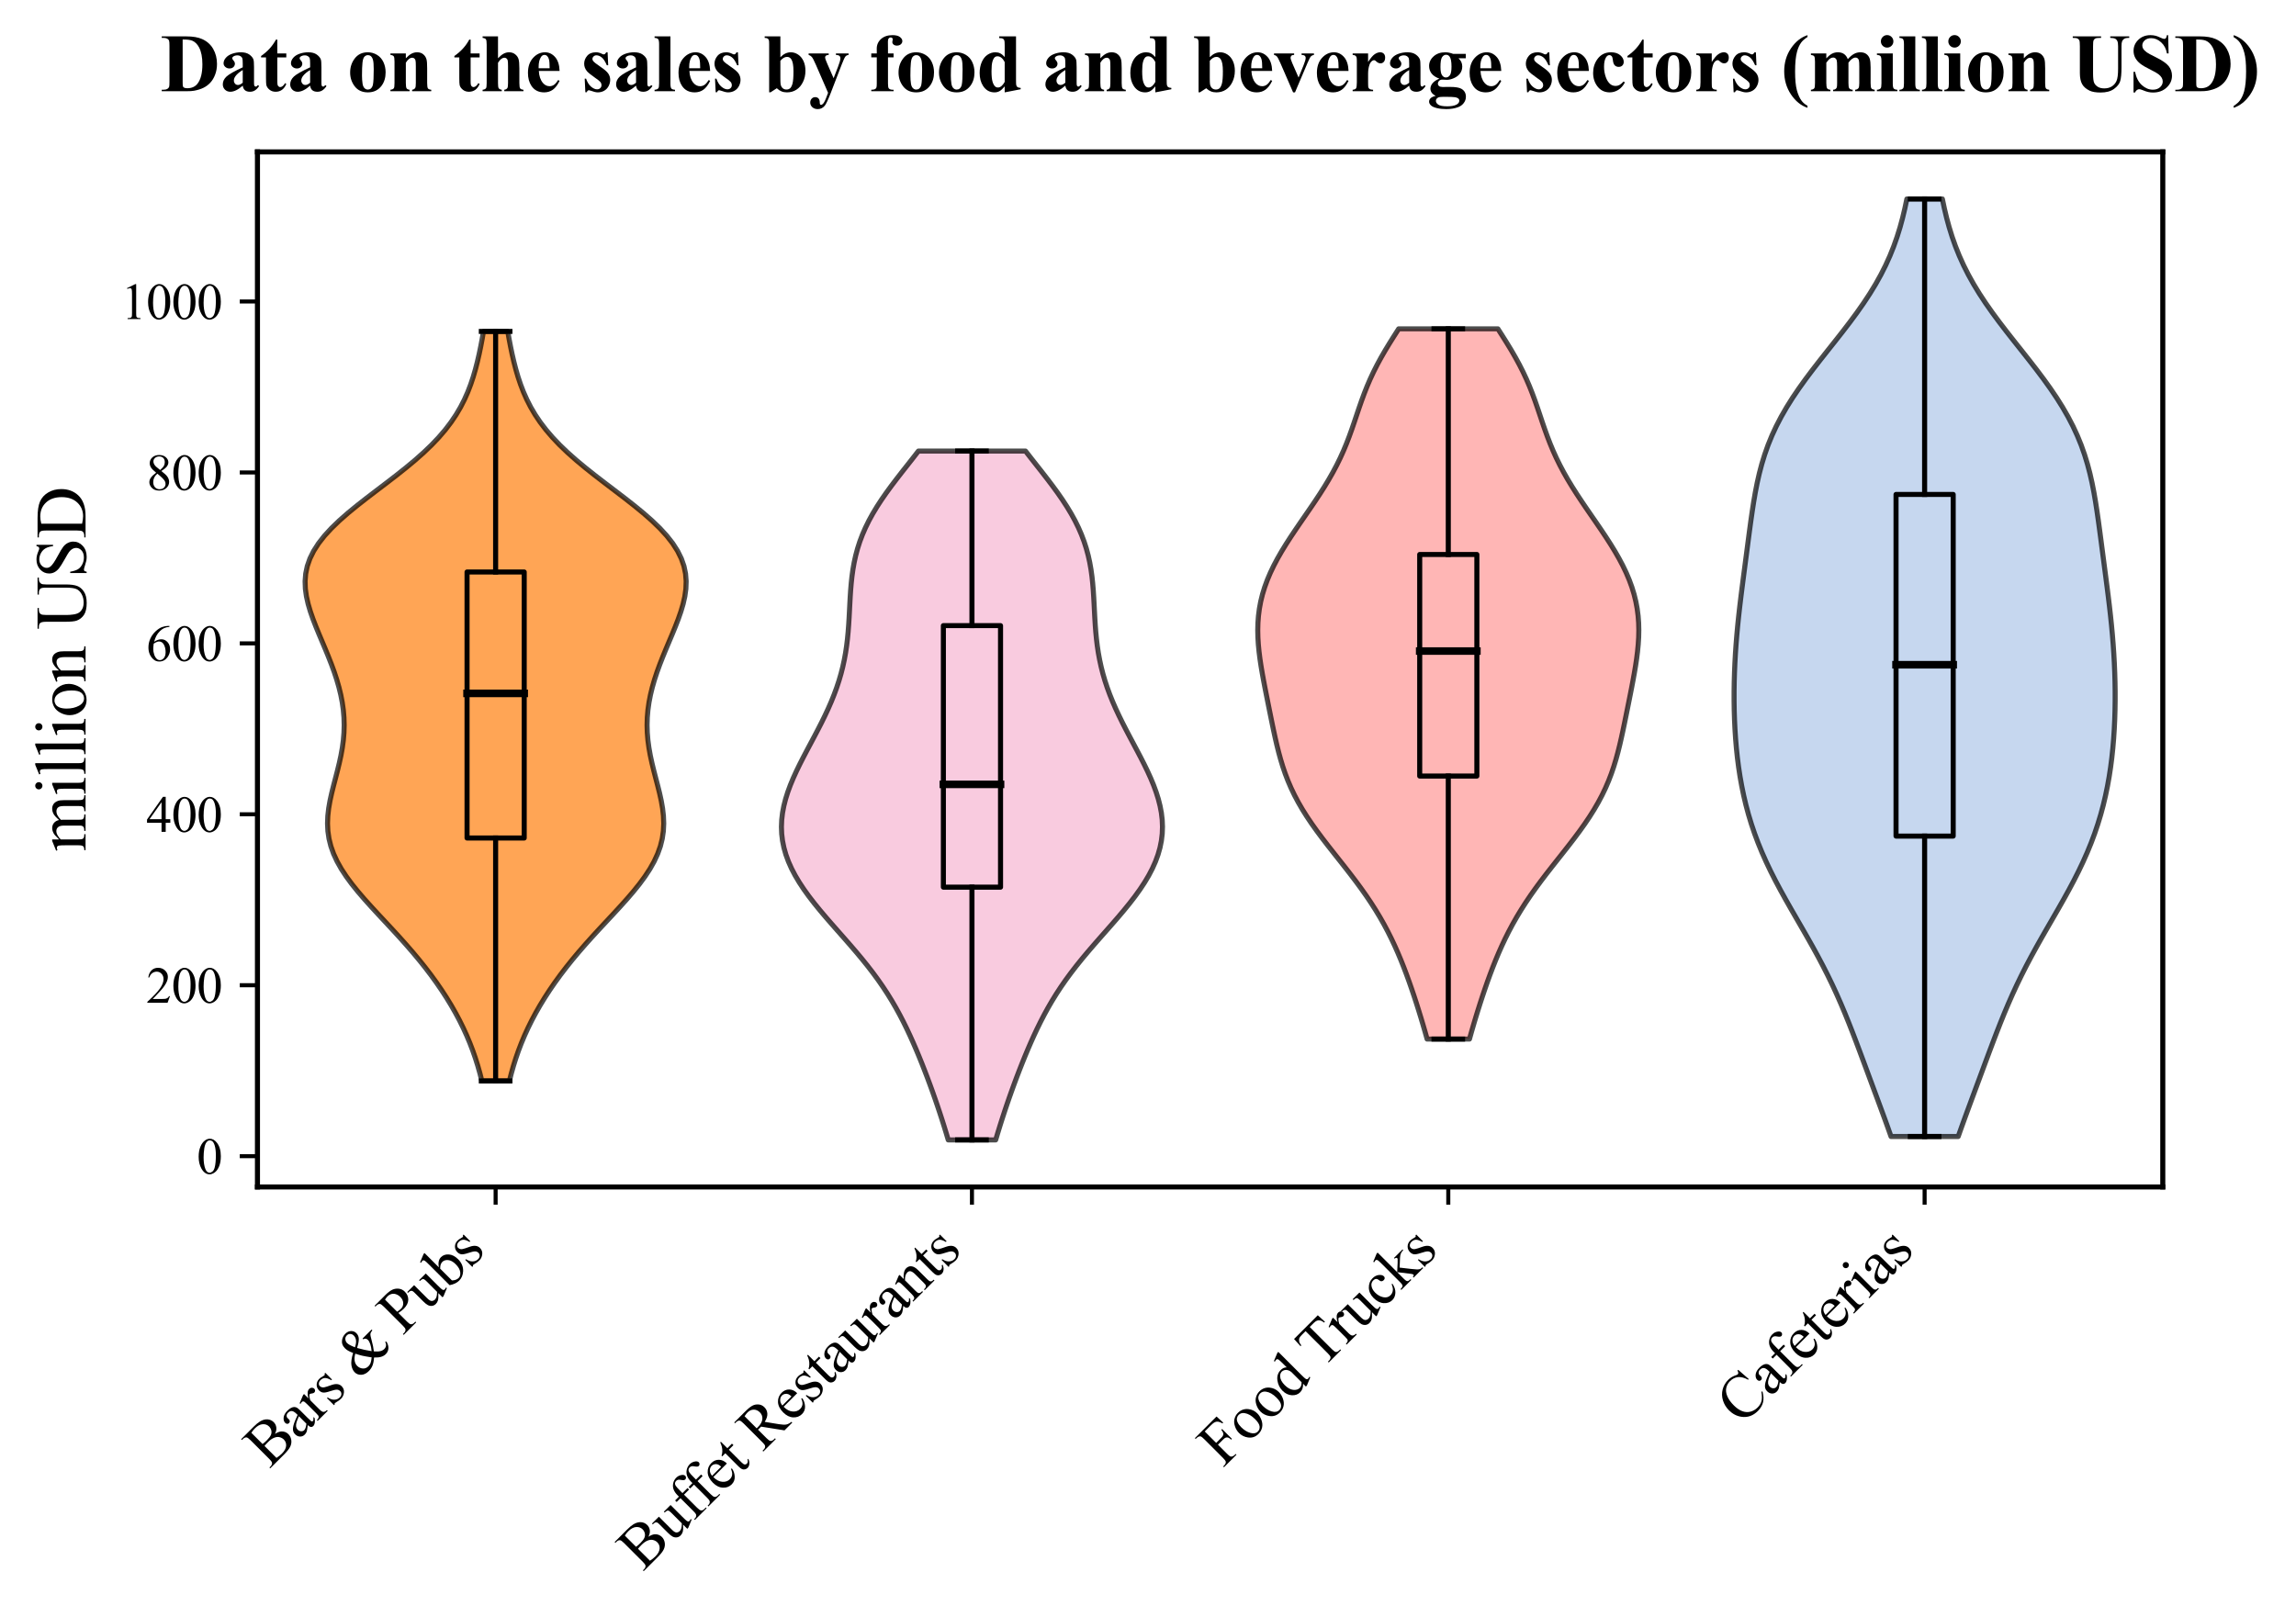 <?xml version="1.0" encoding="utf-8" standalone="no"?>
<!DOCTYPE svg PUBLIC "-//W3C//DTD SVG 1.1//EN"
  "http://www.w3.org/Graphics/SVG/1.1/DTD/svg11.dtd">
<svg xmlns:xlink="http://www.w3.org/1999/xlink" width="454.062pt" height="319.928pt" viewBox="0 0 454.062 319.928" xmlns="http://www.w3.org/2000/svg" version="1.1">
 <defs>
  <style type="text/css">*{stroke-linejoin: round; stroke-linecap: butt}</style>
 </defs>
 <g id="figure_1">
  <g id="patch_1">
   <path d="M 0 319.928 
L 454.062 319.928 
L 454.062 0 
L 0 0 
z
" style="fill: #ffffff"/>
  </g>
  <g id="axes_1">
   <g id="patch_2">
    <path d="M 50.916 234.781 
L 427.716 234.781 
L 427.716 30.045 
L 50.916 30.045 
z
" style="fill: #ffffff"/>
   </g>
   <g id="PolyCollection_1">
    <defs>
     <path id="m1d3d949c26" d="M 100.74 -106.118 
L 95.292 -106.118 
L 94.911 -107.616 
L 94.488 -109.113 
L 94.017 -110.611 
L 93.497 -112.108 
L 92.924 -113.606 
L 92.296 -115.103 
L 91.612 -116.601 
L 90.871 -118.098 
L 90.072 -119.596 
L 89.216 -121.094 
L 88.301 -122.591 
L 87.329 -124.089 
L 86.299 -125.586 
L 85.212 -127.084 
L 84.068 -128.581 
L 82.869 -130.079 
L 81.617 -131.576 
L 80.316 -133.074 
L 78.975 -134.571 
L 77.601 -136.069 
L 76.208 -137.566 
L 74.811 -139.064 
L 73.43 -140.562 
L 72.084 -142.059 
L 70.796 -143.557 
L 69.589 -145.054 
L 68.486 -146.552 
L 67.504 -148.049 
L 66.662 -149.547 
L 65.97 -151.044 
L 65.437 -152.542 
L 65.064 -154.039 
L 64.845 -155.537 
L 64.772 -157.034 
L 64.83 -158.532 
L 65 -160.03 
L 65.261 -161.527 
L 65.59 -163.025 
L 65.961 -164.522 
L 66.353 -166.02 
L 66.741 -167.517 
L 67.106 -169.015 
L 67.43 -170.512 
L 67.698 -172.01 
L 67.899 -173.507 
L 68.023 -175.005 
L 68.065 -176.502 
L 68.023 -178 
L 67.896 -179.498 
L 67.685 -180.995 
L 67.395 -182.493 
L 67.03 -183.99 
L 66.597 -185.488 
L 66.104 -186.985 
L 65.56 -188.483 
L 64.974 -189.98 
L 64.359 -191.478 
L 63.728 -192.975 
L 63.096 -194.473 
L 62.481 -195.97 
L 61.901 -197.468 
L 61.379 -198.966 
L 60.937 -200.463 
L 60.599 -201.961 
L 60.391 -203.458 
L 60.336 -204.956 
L 60.456 -206.453 
L 60.771 -207.951 
L 61.294 -209.448 
L 62.034 -210.946 
L 62.993 -212.443 
L 64.166 -213.941 
L 65.538 -215.438 
L 67.091 -216.936 
L 68.796 -218.434 
L 70.623 -219.931 
L 72.535 -221.429 
L 74.495 -222.926 
L 76.465 -224.424 
L 78.409 -225.921 
L 80.294 -227.419 
L 82.092 -228.916 
L 83.78 -230.414 
L 85.342 -231.911 
L 86.767 -233.409 
L 88.051 -234.906 
L 89.193 -236.404 
L 90.201 -237.902 
L 91.082 -239.399 
L 91.848 -240.897 
L 92.512 -242.394 
L 93.087 -243.892 
L 93.587 -245.389 
L 94.025 -246.887 
L 94.411 -248.384 
L 94.756 -249.882 
L 95.068 -251.379 
L 95.354 -252.877 
L 95.617 -254.374 
L 100.415 -254.374 
L 100.415 -254.374 
L 100.678 -252.877 
L 100.964 -251.379 
L 101.275 -249.882 
L 101.621 -248.384 
L 102.007 -246.887 
L 102.445 -245.389 
L 102.945 -243.892 
L 103.52 -242.394 
L 104.184 -240.897 
L 104.95 -239.399 
L 105.831 -237.902 
L 106.839 -236.404 
L 107.981 -234.906 
L 109.265 -233.409 
L 110.69 -231.911 
L 112.251 -230.414 
L 113.94 -228.916 
L 115.738 -227.419 
L 117.623 -225.921 
L 119.567 -224.424 
L 121.537 -222.926 
L 123.497 -221.429 
L 125.409 -219.931 
L 127.236 -218.434 
L 128.941 -216.936 
L 130.494 -215.438 
L 131.866 -213.941 
L 133.039 -212.443 
L 133.998 -210.946 
L 134.738 -209.448 
L 135.261 -207.951 
L 135.576 -206.453 
L 135.696 -204.956 
L 135.641 -203.458 
L 135.433 -201.961 
L 135.095 -200.463 
L 134.653 -198.966 
L 134.131 -197.468 
L 133.551 -195.97 
L 132.936 -194.473 
L 132.304 -192.975 
L 131.673 -191.478 
L 131.058 -189.98 
L 130.472 -188.483 
L 129.928 -186.985 
L 129.435 -185.488 
L 129.002 -183.99 
L 128.637 -182.493 
L 128.346 -180.995 
L 128.136 -179.498 
L 128.009 -178 
L 127.966 -176.502 
L 128.009 -175.005 
L 128.133 -173.507 
L 128.334 -172.01 
L 128.602 -170.512 
L 128.926 -169.015 
L 129.291 -167.517 
L 129.679 -166.02 
L 130.07 -164.522 
L 130.442 -163.025 
L 130.771 -161.527 
L 131.032 -160.03 
L 131.202 -158.532 
L 131.26 -157.034 
L 131.187 -155.537 
L 130.968 -154.039 
L 130.595 -152.542 
L 130.061 -151.044 
L 129.37 -149.547 
L 128.528 -148.049 
L 127.546 -146.552 
L 126.442 -145.054 
L 125.236 -143.557 
L 123.948 -142.059 
L 122.602 -140.562 
L 121.221 -139.064 
L 119.824 -137.566 
L 118.431 -136.069 
L 117.057 -134.571 
L 115.716 -133.074 
L 114.415 -131.576 
L 113.163 -130.079 
L 111.964 -128.581 
L 110.82 -127.084 
L 109.732 -125.586 
L 108.703 -124.089 
L 107.731 -122.591 
L 106.816 -121.094 
L 105.96 -119.596 
L 105.161 -118.098 
L 104.42 -116.601 
L 103.736 -115.103 
L 103.108 -113.606 
L 102.535 -112.108 
L 102.015 -110.611 
L 101.544 -109.113 
L 101.12 -107.616 
L 100.74 -106.118 
z
" style="stroke: #000000; stroke-opacity: 0.7"/>
    </defs>
    <g clip-path="url(#p689ea017c5)">
     <use xlink:href="#m1d3d949c26" x="0" y="319.928" style="fill: #ff7f0e; fill-opacity: 0.7; stroke: #000000; stroke-opacity: 0.7"/>
    </g>
   </g>
   <g id="PolyCollection_2">
    <defs>
     <path id="m371822f240" d="M 196.907 -94.454 
L 187.525 -94.454 
L 187.114 -95.83 
L 186.69 -97.206 
L 186.254 -98.583 
L 185.805 -99.959 
L 185.344 -101.335 
L 184.87 -102.712 
L 184.383 -104.088 
L 183.883 -105.464 
L 183.371 -106.84 
L 182.844 -108.217 
L 182.303 -109.593 
L 181.746 -110.969 
L 181.171 -112.346 
L 180.575 -113.722 
L 179.957 -115.098 
L 179.31 -116.475 
L 178.633 -117.851 
L 177.918 -119.227 
L 177.163 -120.603 
L 176.363 -121.98 
L 175.513 -123.356 
L 174.611 -124.732 
L 173.655 -126.109 
L 172.645 -127.485 
L 171.584 -128.861 
L 170.476 -130.238 
L 169.326 -131.614 
L 168.145 -132.99 
L 166.941 -134.366 
L 165.727 -135.743 
L 164.516 -137.119 
L 163.321 -138.495 
L 162.158 -139.872 
L 161.038 -141.248 
L 159.977 -142.624 
L 158.986 -144.001 
L 158.077 -145.377 
L 157.258 -146.753 
L 156.538 -148.129 
L 155.924 -149.506 
L 155.42 -150.882 
L 155.028 -152.258 
L 154.751 -153.635 
L 154.587 -155.011 
L 154.536 -156.387 
L 154.593 -157.764 
L 154.754 -159.14 
L 155.014 -160.516 
L 155.364 -161.893 
L 155.798 -163.269 
L 156.305 -164.645 
L 156.877 -166.021 
L 157.503 -167.398 
L 158.171 -168.774 
L 158.872 -170.15 
L 159.594 -171.527 
L 160.326 -172.903 
L 161.058 -174.279 
L 161.78 -175.656 
L 162.483 -177.032 
L 163.158 -178.408 
L 163.8 -179.784 
L 164.401 -181.161 
L 164.956 -182.537 
L 165.462 -183.913 
L 165.918 -185.29 
L 166.32 -186.666 
L 166.671 -188.042 
L 166.97 -189.419 
L 167.222 -190.795 
L 167.428 -192.171 
L 167.595 -193.547 
L 167.728 -194.924 
L 167.833 -196.3 
L 167.918 -197.676 
L 167.991 -199.053 
L 168.06 -200.429 
L 168.135 -201.805 
L 168.225 -203.182 
L 168.34 -204.558 
L 168.488 -205.934 
L 168.68 -207.31 
L 168.924 -208.687 
L 169.228 -210.063 
L 169.599 -211.439 
L 170.043 -212.816 
L 170.563 -214.192 
L 171.162 -215.568 
L 171.84 -216.945 
L 172.595 -218.321 
L 173.423 -219.697 
L 174.319 -221.073 
L 175.274 -222.45 
L 176.279 -223.826 
L 177.322 -225.202 
L 178.391 -226.579 
L 179.474 -227.955 
L 180.557 -229.331 
L 181.627 -230.708 
L 202.805 -230.708 
L 202.805 -230.708 
L 203.875 -229.331 
L 204.958 -227.955 
L 206.041 -226.579 
L 207.11 -225.202 
L 208.153 -223.826 
L 209.158 -222.45 
L 210.113 -221.073 
L 211.008 -219.697 
L 211.837 -218.321 
L 212.592 -216.945 
L 213.27 -215.568 
L 213.869 -214.192 
L 214.389 -212.816 
L 214.833 -211.439 
L 215.204 -210.063 
L 215.508 -208.687 
L 215.752 -207.31 
L 215.944 -205.934 
L 216.092 -204.558 
L 216.207 -203.182 
L 216.297 -201.805 
L 216.372 -200.429 
L 216.441 -199.053 
L 216.514 -197.676 
L 216.599 -196.3 
L 216.704 -194.924 
L 216.837 -193.547 
L 217.004 -192.171 
L 217.21 -190.795 
L 217.462 -189.419 
L 217.761 -188.042 
L 218.112 -186.666 
L 218.514 -185.29 
L 218.969 -183.913 
L 219.476 -182.537 
L 220.031 -181.161 
L 220.632 -179.784 
L 221.274 -178.408 
L 221.949 -177.032 
L 222.652 -175.656 
L 223.374 -174.279 
L 224.106 -172.903 
L 224.838 -171.527 
L 225.56 -170.15 
L 226.261 -168.774 
L 226.929 -167.398 
L 227.555 -166.021 
L 228.127 -164.645 
L 228.634 -163.269 
L 229.068 -161.893 
L 229.418 -160.516 
L 229.678 -159.14 
L 229.839 -157.764 
L 229.896 -156.387 
L 229.844 -155.011 
L 229.681 -153.635 
L 229.404 -152.258 
L 229.012 -150.882 
L 228.508 -149.506 
L 227.893 -148.129 
L 227.174 -146.753 
L 226.355 -145.377 
L 225.446 -144.001 
L 224.455 -142.624 
L 223.393 -141.248 
L 222.274 -139.872 
L 221.111 -138.495 
L 219.916 -137.119 
L 218.705 -135.743 
L 217.491 -134.366 
L 216.287 -132.99 
L 215.106 -131.614 
L 213.956 -130.238 
L 212.848 -128.861 
L 211.787 -127.485 
L 210.777 -126.109 
L 209.821 -124.732 
L 208.919 -123.356 
L 208.069 -121.98 
L 207.268 -120.603 
L 206.513 -119.227 
L 205.799 -117.851 
L 205.122 -116.475 
L 204.475 -115.098 
L 203.856 -113.722 
L 203.261 -112.346 
L 202.686 -110.969 
L 202.129 -109.593 
L 201.588 -108.217 
L 201.061 -106.84 
L 200.549 -105.464 
L 200.049 -104.088 
L 199.562 -102.712 
L 199.088 -101.335 
L 198.627 -99.959 
L 198.178 -98.583 
L 197.741 -97.206 
L 197.318 -95.83 
L 196.907 -94.454 
z
" style="stroke: #000000; stroke-opacity: 0.7"/>
    </defs>
    <g clip-path="url(#p689ea017c5)">
     <use xlink:href="#m371822f240" x="0" y="319.928" style="fill: #f7b6d2; fill-opacity: 0.7; stroke: #000000; stroke-opacity: 0.7"/>
    </g>
   </g>
   <g id="PolyCollection_3">
    <defs>
     <path id="m72f61dc82c" d="M 290.604 -114.402 
L 282.227 -114.402 
L 281.829 -115.821 
L 281.417 -117.24 
L 280.993 -118.659 
L 280.556 -120.078 
L 280.107 -121.497 
L 279.644 -122.916 
L 279.165 -124.334 
L 278.67 -125.753 
L 278.154 -127.172 
L 277.616 -128.591 
L 277.052 -130.01 
L 276.457 -131.429 
L 275.828 -132.848 
L 275.16 -134.267 
L 274.45 -135.686 
L 273.694 -137.105 
L 272.889 -138.524 
L 272.033 -139.943 
L 271.126 -141.362 
L 270.17 -142.781 
L 269.166 -144.2 
L 268.122 -145.619 
L 267.042 -147.038 
L 265.938 -148.457 
L 264.818 -149.876 
L 263.696 -151.295 
L 262.582 -152.714 
L 261.491 -154.133 
L 260.434 -155.552 
L 259.422 -156.971 
L 258.466 -158.39 
L 257.574 -159.809 
L 256.75 -161.228 
L 255.998 -162.647 
L 255.318 -164.066 
L 254.709 -165.485 
L 254.165 -166.904 
L 253.681 -168.323 
L 253.25 -169.742 
L 252.862 -171.161 
L 252.509 -172.58 
L 252.182 -173.999 
L 251.873 -175.418 
L 251.577 -176.837 
L 251.287 -178.256 
L 251 -179.675 
L 250.715 -181.094 
L 250.432 -182.513 
L 250.153 -183.932 
L 249.882 -185.351 
L 249.624 -186.77 
L 249.384 -188.189 
L 249.171 -189.608 
L 248.992 -191.027 
L 248.854 -192.446 
L 248.766 -193.865 
L 248.736 -195.284 
L 248.771 -196.703 
L 248.877 -198.122 
L 249.061 -199.541 
L 249.325 -200.96 
L 249.674 -202.379 
L 250.109 -203.798 
L 250.628 -205.217 
L 251.229 -206.636 
L 251.908 -208.055 
L 252.659 -209.474 
L 253.474 -210.893 
L 254.344 -212.312 
L 255.258 -213.731 
L 256.207 -215.15 
L 257.176 -216.569 
L 258.155 -217.988 
L 259.132 -219.407 
L 260.094 -220.826 
L 261.03 -222.245 
L 261.931 -223.664 
L 262.789 -225.083 
L 263.596 -226.502 
L 264.349 -227.921 
L 265.046 -229.34 
L 265.689 -230.759 
L 266.28 -232.178 
L 266.827 -233.597 
L 267.339 -235.016 
L 267.826 -236.435 
L 268.303 -237.854 
L 268.782 -239.273 
L 269.277 -240.692 
L 269.8 -242.111 
L 270.363 -243.53 
L 270.973 -244.949 
L 271.636 -246.368 
L 272.354 -247.787 
L 273.125 -249.206 
L 273.945 -250.625 
L 274.806 -252.044 
L 275.697 -253.463 
L 276.605 -254.882 
L 296.227 -254.882 
L 296.227 -254.882 
L 297.135 -253.463 
L 298.026 -252.044 
L 298.886 -250.625 
L 299.706 -249.206 
L 300.478 -247.787 
L 301.196 -246.368 
L 301.859 -244.949 
L 302.469 -243.53 
L 303.032 -242.111 
L 303.555 -240.692 
L 304.05 -239.273 
L 304.529 -237.854 
L 305.005 -236.435 
L 305.493 -235.016 
L 306.005 -233.597 
L 306.552 -232.178 
L 307.143 -230.759 
L 307.786 -229.34 
L 308.483 -227.921 
L 309.236 -226.502 
L 310.043 -225.083 
L 310.901 -223.664 
L 311.802 -222.245 
L 312.738 -220.826 
L 313.7 -219.407 
L 314.676 -217.988 
L 315.656 -216.569 
L 316.625 -215.15 
L 317.574 -213.731 
L 318.488 -212.312 
L 319.358 -210.893 
L 320.173 -209.474 
L 320.924 -208.055 
L 321.603 -206.636 
L 322.204 -205.217 
L 322.723 -203.798 
L 323.157 -202.379 
L 323.506 -200.96 
L 323.771 -199.541 
L 323.955 -198.122 
L 324.061 -196.703 
L 324.096 -195.284 
L 324.066 -193.865 
L 323.978 -192.446 
L 323.84 -191.027 
L 323.661 -189.608 
L 323.448 -188.189 
L 323.208 -186.77 
L 322.95 -185.351 
L 322.679 -183.932 
L 322.4 -182.513 
L 322.117 -181.094 
L 321.832 -179.675 
L 321.545 -178.256 
L 321.255 -176.837 
L 320.959 -175.418 
L 320.65 -173.999 
L 320.323 -172.58 
L 319.97 -171.161 
L 319.582 -169.742 
L 319.15 -168.323 
L 318.667 -166.904 
L 318.123 -165.485 
L 317.514 -164.066 
L 316.834 -162.647 
L 316.082 -161.228 
L 315.258 -159.809 
L 314.365 -158.39 
L 313.41 -156.971 
L 312.398 -155.552 
L 311.341 -154.133 
L 310.25 -152.714 
L 309.136 -151.295 
L 308.014 -149.876 
L 306.894 -148.457 
L 305.789 -147.038 
L 304.71 -145.619 
L 303.665 -144.2 
L 302.662 -142.781 
L 301.706 -141.362 
L 300.799 -139.943 
L 299.943 -138.524 
L 299.138 -137.105 
L 298.382 -135.686 
L 297.671 -134.267 
L 297.004 -132.848 
L 296.375 -131.429 
L 295.78 -130.01 
L 295.216 -128.591 
L 294.678 -127.172 
L 294.162 -125.753 
L 293.667 -124.334 
L 293.188 -122.916 
L 292.725 -121.497 
L 292.276 -120.078 
L 291.839 -118.659 
L 291.415 -117.24 
L 291.003 -115.821 
L 290.604 -114.402 
z
" style="stroke: #000000; stroke-opacity: 0.7"/>
    </defs>
    <g clip-path="url(#p689ea017c5)">
     <use xlink:href="#m72f61dc82c" x="0" y="319.928" style="fill: #ff9896; fill-opacity: 0.7; stroke: #000000; stroke-opacity: 0.7"/>
    </g>
   </g>
   <g id="PolyCollection_4">
    <defs>
     <path id="mcf86cfe4a5" d="M 387.258 -95.13 
L 373.973 -95.13 
L 373.308 -97.003 
L 372.63 -98.876 
L 371.942 -100.75 
L 371.25 -102.623 
L 370.556 -104.496 
L 369.862 -106.369 
L 369.168 -108.242 
L 368.473 -110.116 
L 367.776 -111.989 
L 367.071 -113.862 
L 366.354 -115.735 
L 365.62 -117.608 
L 364.861 -119.482 
L 364.072 -121.355 
L 363.247 -123.228 
L 362.383 -125.101 
L 361.476 -126.974 
L 360.527 -128.848 
L 359.537 -130.721 
L 358.512 -132.594 
L 357.457 -134.467 
L 356.384 -136.34 
L 355.301 -138.214 
L 354.222 -140.087 
L 353.159 -141.96 
L 352.123 -143.833 
L 351.125 -145.706 
L 350.175 -147.58 
L 349.282 -149.453 
L 348.45 -151.326 
L 347.683 -153.199 
L 346.983 -155.072 
L 346.351 -156.946 
L 345.784 -158.819 
L 345.28 -160.692 
L 344.837 -162.565 
L 344.45 -164.438 
L 344.115 -166.312 
L 343.83 -168.185 
L 343.59 -170.058 
L 343.392 -171.931 
L 343.234 -173.805 
L 343.111 -175.678 
L 343.022 -177.551 
L 342.964 -179.424 
L 342.936 -181.297 
L 342.936 -183.171 
L 342.964 -185.044 
L 343.018 -186.917 
L 343.098 -188.79 
L 343.202 -190.663 
L 343.332 -192.537 
L 343.485 -194.41 
L 343.659 -196.283 
L 343.854 -198.156 
L 344.065 -200.029 
L 344.29 -201.903 
L 344.526 -203.776 
L 344.767 -205.649 
L 345.013 -207.522 
L 345.258 -209.395 
L 345.504 -211.269 
L 345.749 -213.142 
L 345.996 -215.015 
L 346.25 -216.888 
L 346.518 -218.761 
L 346.807 -220.635 
L 347.129 -222.508 
L 347.496 -224.381 
L 347.919 -226.254 
L 348.411 -228.127 
L 348.984 -230.001 
L 349.647 -231.874 
L 350.41 -233.747 
L 351.276 -235.62 
L 352.249 -237.493 
L 353.326 -239.367 
L 354.502 -241.24 
L 355.77 -243.113 
L 357.115 -244.986 
L 358.524 -246.859 
L 359.979 -248.733 
L 361.459 -250.606 
L 362.945 -252.479 
L 364.416 -254.352 
L 365.852 -256.226 
L 367.236 -258.099 
L 368.55 -259.972 
L 369.783 -261.845 
L 370.925 -263.718 
L 371.969 -265.592 
L 372.913 -267.465 
L 373.759 -269.338 
L 374.509 -271.211 
L 375.171 -273.084 
L 375.753 -274.958 
L 376.263 -276.831 
L 376.711 -278.704 
L 377.107 -280.577 
L 384.125 -280.577 
L 384.125 -280.577 
L 384.521 -278.704 
L 384.969 -276.831 
L 385.479 -274.958 
L 386.061 -273.084 
L 386.722 -271.211 
L 387.473 -269.338 
L 388.319 -267.465 
L 389.263 -265.592 
L 390.307 -263.718 
L 391.449 -261.845 
L 392.682 -259.972 
L 393.996 -258.099 
L 395.38 -256.226 
L 396.816 -254.352 
L 398.287 -252.479 
L 399.773 -250.606 
L 401.253 -248.733 
L 402.708 -246.859 
L 404.117 -244.986 
L 405.462 -243.113 
L 406.73 -241.24 
L 407.906 -239.367 
L 408.983 -237.493 
L 409.956 -235.62 
L 410.822 -233.747 
L 411.585 -231.874 
L 412.248 -230.001 
L 412.821 -228.127 
L 413.313 -226.254 
L 413.736 -224.381 
L 414.103 -222.508 
L 414.425 -220.635 
L 414.714 -218.761 
L 414.982 -216.888 
L 415.236 -215.015 
L 415.483 -213.142 
L 415.728 -211.269 
L 415.974 -209.395 
L 416.219 -207.522 
L 416.464 -205.649 
L 416.706 -203.776 
L 416.942 -201.903 
L 417.167 -200.029 
L 417.378 -198.156 
L 417.573 -196.283 
L 417.747 -194.41 
L 417.9 -192.537 
L 418.029 -190.663 
L 418.134 -188.79 
L 418.214 -186.917 
L 418.268 -185.044 
L 418.296 -183.171 
L 418.296 -181.297 
L 418.268 -179.424 
L 418.21 -177.551 
L 418.121 -175.678 
L 417.998 -173.805 
L 417.839 -171.931 
L 417.642 -170.058 
L 417.402 -168.185 
L 417.116 -166.312 
L 416.782 -164.438 
L 416.395 -162.565 
L 415.952 -160.692 
L 415.448 -158.819 
L 414.881 -156.946 
L 414.249 -155.072 
L 413.549 -153.199 
L 412.782 -151.326 
L 411.95 -149.453 
L 411.056 -147.58 
L 410.107 -145.706 
L 409.109 -143.833 
L 408.073 -141.96 
L 407.01 -140.087 
L 405.93 -138.214 
L 404.848 -136.34 
L 403.774 -134.467 
L 402.72 -132.594 
L 401.695 -130.721 
L 400.705 -128.848 
L 399.756 -126.974 
L 398.849 -125.101 
L 397.984 -123.228 
L 397.16 -121.355 
L 396.371 -119.482 
L 395.612 -117.608 
L 394.878 -115.735 
L 394.161 -113.862 
L 393.456 -111.989 
L 392.758 -110.116 
L 392.064 -108.242 
L 391.37 -106.369 
L 390.676 -104.496 
L 389.982 -102.623 
L 389.29 -100.75 
L 388.602 -98.876 
L 387.924 -97.003 
L 387.258 -95.13 
z
" style="stroke: #000000; stroke-opacity: 0.7"/>
    </defs>
    <g clip-path="url(#p689ea017c5)">
     <use xlink:href="#mcf86cfe4a5" x="0" y="319.928" style="fill: #aec7e8; fill-opacity: 0.7; stroke: #000000; stroke-opacity: 0.7"/>
    </g>
   </g>
   <g id="matplotlib.axis_1">
    <g id="xtick_1">
     <g id="line2d_1">
      <defs>
       <path id="md51decccc1" d="M 0 0 
L 0 3.5 
" style="stroke: #000000; stroke-width: 0.8"/>
      </defs>
      <g>
       <use xlink:href="#md51decccc1" x="98.016" y="234.781" style="stroke: #000000; stroke-width: 0.8"/>
      </g>
     </g>
     <g id="text_1">
      <!-- Bars &amp; Pubs -->
      <g transform="translate(53.297 290.576) rotate(-45) scale(0.12 -0.12)">
       <defs>
        <path id="TimesNewRomanPSMT-42" d="M 2956 2163 
Q 3397 2069 3616 1863 
Q 3919 1575 3919 1159 
Q 3919 844 3719 555 
Q 3519 266 3170 133 
Q 2822 0 2106 0 
L 106 0 
L 106 116 
L 266 116 
Q 531 116 647 284 
Q 719 394 719 750 
L 719 3488 
Q 719 3881 628 3984 
Q 506 4122 266 4122 
L 106 4122 
L 106 4238 
L 1938 4238 
Q 2450 4238 2759 4163 
Q 3228 4050 3475 3764 
Q 3722 3478 3722 3106 
Q 3722 2788 3528 2536 
Q 3334 2284 2956 2163 
z
M 1319 2331 
Q 1434 2309 1582 2298 
Q 1731 2288 1909 2288 
Q 2366 2288 2595 2386 
Q 2825 2484 2947 2687 
Q 3069 2891 3069 3131 
Q 3069 3503 2766 3765 
Q 2463 4028 1881 4028 
Q 1569 4028 1319 3959 
L 1319 2331 
z
M 1319 306 
Q 1681 222 2034 222 
Q 2600 222 2897 476 
Q 3194 731 3194 1106 
Q 3194 1353 3059 1581 
Q 2925 1809 2622 1940 
Q 2319 2072 1872 2072 
Q 1678 2072 1540 2065 
Q 1403 2059 1319 2044 
L 1319 306 
z
" transform="scale(0.016)"/>
        <path id="TimesNewRomanPSMT-61" d="M 1822 413 
Q 1381 72 1269 19 
Q 1100 -59 909 -59 
Q 613 -59 420 144 
Q 228 347 228 678 
Q 228 888 322 1041 
Q 450 1253 767 1440 
Q 1084 1628 1822 1897 
L 1822 2009 
Q 1822 2438 1686 2597 
Q 1550 2756 1291 2756 
Q 1094 2756 978 2650 
Q 859 2544 859 2406 
L 866 2225 
Q 866 2081 792 2003 
Q 719 1925 600 1925 
Q 484 1925 411 2006 
Q 338 2088 338 2228 
Q 338 2497 613 2722 
Q 888 2947 1384 2947 
Q 1766 2947 2009 2819 
Q 2194 2722 2281 2516 
Q 2338 2381 2338 1966 
L 2338 994 
Q 2338 584 2353 492 
Q 2369 400 2405 369 
Q 2441 338 2488 338 
Q 2538 338 2575 359 
Q 2641 400 2828 588 
L 2828 413 
Q 2478 -56 2159 -56 
Q 2006 -56 1915 50 
Q 1825 156 1822 413 
z
M 1822 616 
L 1822 1706 
Q 1350 1519 1213 1441 
Q 966 1303 859 1153 
Q 753 1003 753 825 
Q 753 600 887 451 
Q 1022 303 1197 303 
Q 1434 303 1822 616 
z
" transform="scale(0.016)"/>
        <path id="TimesNewRomanPSMT-72" d="M 1038 2947 
L 1038 2303 
Q 1397 2947 1775 2947 
Q 1947 2947 2059 2842 
Q 2172 2738 2172 2600 
Q 2172 2478 2090 2393 
Q 2009 2309 1897 2309 
Q 1788 2309 1652 2417 
Q 1516 2525 1450 2525 
Q 1394 2525 1328 2463 
Q 1188 2334 1038 2041 
L 1038 669 
Q 1038 431 1097 309 
Q 1138 225 1241 169 
Q 1344 113 1538 113 
L 1538 0 
L 72 0 
L 72 113 
Q 291 113 397 181 
Q 475 231 506 341 
Q 522 394 522 644 
L 522 1753 
Q 522 2253 501 2348 
Q 481 2444 426 2487 
Q 372 2531 291 2531 
Q 194 2531 72 2484 
L 41 2597 
L 906 2947 
L 1038 2947 
z
" transform="scale(0.016)"/>
        <path id="TimesNewRomanPSMT-73" d="M 2050 2947 
L 2050 1972 
L 1947 1972 
Q 1828 2431 1642 2597 
Q 1456 2763 1169 2763 
Q 950 2763 815 2647 
Q 681 2531 681 2391 
Q 681 2216 781 2091 
Q 878 1963 1175 1819 
L 1631 1597 
Q 2266 1288 2266 781 
Q 2266 391 1970 151 
Q 1675 -88 1309 -88 
Q 1047 -88 709 6 
Q 606 38 541 38 
Q 469 38 428 -44 
L 325 -44 
L 325 978 
L 428 978 
Q 516 541 762 319 
Q 1009 97 1316 97 
Q 1531 97 1667 223 
Q 1803 350 1803 528 
Q 1803 744 1651 891 
Q 1500 1038 1047 1263 
Q 594 1488 453 1669 
Q 313 1847 313 2119 
Q 313 2472 555 2709 
Q 797 2947 1181 2947 
Q 1350 2947 1591 2875 
Q 1750 2828 1803 2828 
Q 1853 2828 1881 2850 
Q 1909 2872 1947 2947 
L 2050 2947 
z
" transform="scale(0.016)"/>
        <path id="TimesNewRomanPSMT-20" transform="scale(0.016)"/>
        <path id="TimesNewRomanPSMT-26" d="M 3266 2728 
L 4578 2728 
L 4578 2613 
Q 4306 2591 4176 2492 
Q 4047 2394 3772 1897 
Q 3497 1400 3153 969 
Q 3431 644 3650 514 
Q 3869 384 4091 384 
Q 4306 384 4456 501 
Q 4606 619 4669 847 
L 4784 763 
Q 4669 322 4412 112 
Q 4156 -97 3816 -97 
Q 3559 -97 3295 42 
Q 3031 181 2719 513 
Q 2331 169 2020 36 
Q 1709 -97 1356 -97 
Q 841 -97 537 178 
Q 234 453 234 834 
Q 234 1213 506 1589 
Q 778 1966 1528 2369 
Q 1381 2694 1328 2901 
Q 1275 3109 1275 3300 
Q 1275 3834 1669 4116 
Q 1975 4334 2366 4334 
Q 2738 4334 2972 4114 
Q 3206 3894 3206 3572 
Q 3206 3241 2979 2991 
Q 2753 2741 2178 2444 
Q 2575 1738 3006 1150 
Q 3556 1806 3556 2256 
Q 3556 2400 3463 2513 
Q 3394 2597 3266 2613 
L 3266 2728 
z
M 2072 2647 
Q 2459 2831 2651 3065 
Q 2844 3300 2844 3588 
Q 2844 3813 2705 3959 
Q 2566 4106 2359 4106 
Q 2088 4106 1948 3917 
Q 1809 3728 1809 3547 
Q 1809 3394 1862 3205 
Q 1916 3016 2072 2647 
z
M 2556 694 
Q 2144 1256 1984 1515 
Q 1825 1775 1634 2159 
Q 1259 1944 1070 1684 
Q 881 1425 881 1122 
Q 881 788 1097 534 
Q 1313 281 1678 281 
Q 1875 281 2058 359 
Q 2241 438 2556 694 
z
" transform="scale(0.016)"/>
        <path id="TimesNewRomanPSMT-50" d="M 1313 1984 
L 1313 750 
Q 1313 350 1400 253 
Q 1519 116 1759 116 
L 1922 116 
L 1922 0 
L 106 0 
L 106 116 
L 266 116 
Q 534 116 650 291 
Q 713 388 713 750 
L 713 3488 
Q 713 3888 628 3984 
Q 506 4122 266 4122 
L 106 4122 
L 106 4238 
L 1659 4238 
Q 2228 4238 2556 4120 
Q 2884 4003 3109 3725 
Q 3334 3447 3334 3066 
Q 3334 2547 2992 2222 
Q 2650 1897 2025 1897 
Q 1872 1897 1694 1919 
Q 1516 1941 1313 1984 
z
M 1313 2163 
Q 1478 2131 1606 2115 
Q 1734 2100 1825 2100 
Q 2150 2100 2386 2351 
Q 2622 2603 2622 3003 
Q 2622 3278 2509 3514 
Q 2397 3750 2190 3867 
Q 1984 3984 1722 3984 
Q 1563 3984 1313 3925 
L 1313 2163 
z
" transform="scale(0.016)"/>
        <path id="TimesNewRomanPSMT-75" d="M 2709 2863 
L 2709 1128 
Q 2709 631 2732 520 
Q 2756 409 2807 365 
Q 2859 322 2928 322 
Q 3025 322 3147 375 
L 3191 266 
L 2334 -88 
L 2194 -88 
L 2194 519 
Q 1825 119 1631 15 
Q 1438 -88 1222 -88 
Q 981 -88 804 51 
Q 628 191 559 409 
Q 491 628 491 1028 
L 491 2306 
Q 491 2509 447 2587 
Q 403 2666 317 2708 
Q 231 2750 6 2747 
L 6 2863 
L 1009 2863 
L 1009 947 
Q 1009 547 1148 422 
Q 1288 297 1484 297 
Q 1619 297 1789 381 
Q 1959 466 2194 703 
L 2194 2325 
Q 2194 2569 2105 2655 
Q 2016 2741 1734 2747 
L 1734 2863 
L 2709 2863 
z
" transform="scale(0.016)"/>
        <path id="TimesNewRomanPSMT-62" d="M 984 2369 
Q 1400 2947 1881 2947 
Q 2322 2947 2650 2570 
Q 2978 2194 2978 1541 
Q 2978 778 2472 313 
Q 2038 -88 1503 -88 
Q 1253 -88 995 3 
Q 738 94 469 275 
L 469 3241 
Q 469 3728 445 3840 
Q 422 3953 372 3993 
Q 322 4034 247 4034 
Q 159 4034 28 3984 
L -16 4094 
L 844 4444 
L 984 4444 
L 984 2369 
z
M 984 2169 
L 984 456 
Q 1144 300 1314 220 
Q 1484 141 1663 141 
Q 1947 141 2192 453 
Q 2438 766 2438 1363 
Q 2438 1913 2192 2208 
Q 1947 2503 1634 2503 
Q 1469 2503 1303 2419 
Q 1178 2356 984 2169 
z
" transform="scale(0.016)"/>
       </defs>
       <use xlink:href="#TimesNewRomanPSMT-42"/>
       <use xlink:href="#TimesNewRomanPSMT-61" x="66.699"/>
       <use xlink:href="#TimesNewRomanPSMT-72" x="111.084"/>
       <use xlink:href="#TimesNewRomanPSMT-73" x="144.385"/>
       <use xlink:href="#TimesNewRomanPSMT-20" x="183.301"/>
       <use xlink:href="#TimesNewRomanPSMT-26" x="208.301"/>
       <use xlink:href="#TimesNewRomanPSMT-20" x="286.084"/>
       <use xlink:href="#TimesNewRomanPSMT-50" x="311.084"/>
       <use xlink:href="#TimesNewRomanPSMT-75" x="366.699"/>
       <use xlink:href="#TimesNewRomanPSMT-62" x="416.699"/>
       <use xlink:href="#TimesNewRomanPSMT-73" x="466.699"/>
      </g>
     </g>
    </g>
    <g id="xtick_2">
     <g id="line2d_2">
      <g>
       <use xlink:href="#md51decccc1" x="192.216" y="234.781" style="stroke: #000000; stroke-width: 0.8"/>
      </g>
     </g>
     <g id="text_2">
      <!-- Buffet Restaurants -->
      <g transform="translate(127.16 310.913) rotate(-45) scale(0.12 -0.12)">
       <defs>
        <path id="TimesNewRomanPSMT-66" d="M 1319 2638 
L 1319 756 
Q 1319 356 1406 250 
Q 1522 113 1716 113 
L 1975 113 
L 1975 0 
L 266 0 
L 266 113 
L 394 113 
Q 519 113 622 175 
Q 725 238 764 344 
Q 803 450 803 756 
L 803 2638 
L 247 2638 
L 247 2863 
L 803 2863 
L 803 3050 
Q 803 3478 940 3775 
Q 1078 4072 1361 4255 
Q 1644 4438 1997 4438 
Q 2325 4438 2600 4225 
Q 2781 4084 2781 3909 
Q 2781 3816 2700 3733 
Q 2619 3650 2525 3650 
Q 2453 3650 2373 3701 
Q 2294 3753 2178 3923 
Q 2063 4094 1966 4153 
Q 1869 4213 1750 4213 
Q 1606 4213 1506 4136 
Q 1406 4059 1362 3898 
Q 1319 3738 1319 3069 
L 1319 2863 
L 2056 2863 
L 2056 2638 
L 1319 2638 
z
" transform="scale(0.016)"/>
        <path id="TimesNewRomanPSMT-65" d="M 681 1784 
Q 678 1147 991 784 
Q 1303 422 1725 422 
Q 2006 422 2214 576 
Q 2422 731 2563 1106 
L 2659 1044 
Q 2594 616 2278 264 
Q 1963 -88 1488 -88 
Q 972 -88 605 314 
Q 238 716 238 1394 
Q 238 2128 614 2539 
Q 991 2950 1559 2950 
Q 2041 2950 2350 2633 
Q 2659 2316 2659 1784 
L 681 1784 
z
M 681 1966 
L 2006 1966 
Q 1991 2241 1941 2353 
Q 1863 2528 1708 2628 
Q 1553 2728 1384 2728 
Q 1125 2728 920 2526 
Q 716 2325 681 1966 
z
" transform="scale(0.016)"/>
        <path id="TimesNewRomanPSMT-74" d="M 1031 3803 
L 1031 2863 
L 1700 2863 
L 1700 2644 
L 1031 2644 
L 1031 788 
Q 1031 509 1111 412 
Q 1191 316 1316 316 
Q 1419 316 1516 380 
Q 1613 444 1666 569 
L 1788 569 
Q 1678 263 1478 108 
Q 1278 -47 1066 -47 
Q 922 -47 784 33 
Q 647 113 581 261 
Q 516 409 516 719 
L 516 2644 
L 63 2644 
L 63 2747 
Q 234 2816 414 2980 
Q 594 3144 734 3369 
Q 806 3488 934 3803 
L 1031 3803 
z
" transform="scale(0.016)"/>
        <path id="TimesNewRomanPSMT-52" d="M 4325 0 
L 3194 0 
L 1759 1981 
Q 1600 1975 1500 1975 
Q 1459 1975 1412 1976 
Q 1366 1978 1316 1981 
L 1316 750 
Q 1316 350 1403 253 
Q 1522 116 1759 116 
L 1925 116 
L 1925 0 
L 109 0 
L 109 116 
L 269 116 
Q 538 116 653 291 
Q 719 388 719 750 
L 719 3488 
Q 719 3888 631 3984 
Q 509 4122 269 4122 
L 109 4122 
L 109 4238 
L 1653 4238 
Q 2328 4238 2648 4139 
Q 2969 4041 3192 3777 
Q 3416 3513 3416 3147 
Q 3416 2756 3161 2468 
Q 2906 2181 2372 2063 
L 3247 847 
Q 3547 428 3762 290 
Q 3978 153 4325 116 
L 4325 0 
z
M 1316 2178 
Q 1375 2178 1419 2176 
Q 1463 2175 1491 2175 
Q 2097 2175 2405 2437 
Q 2713 2700 2713 3106 
Q 2713 3503 2464 3751 
Q 2216 4000 1806 4000 
Q 1625 4000 1316 3941 
L 1316 2178 
z
" transform="scale(0.016)"/>
        <path id="TimesNewRomanPSMT-6e" d="M 1034 2341 
Q 1538 2947 1994 2947 
Q 2228 2947 2397 2830 
Q 2566 2713 2666 2444 
Q 2734 2256 2734 1869 
L 2734 647 
Q 2734 375 2778 278 
Q 2813 200 2889 156 
Q 2966 113 3172 113 
L 3172 0 
L 1756 0 
L 1756 113 
L 1816 113 
Q 2016 113 2095 173 
Q 2175 234 2206 353 
Q 2219 400 2219 647 
L 2219 1819 
Q 2219 2209 2117 2386 
Q 2016 2563 1775 2563 
Q 1403 2563 1034 2156 
L 1034 647 
Q 1034 356 1069 288 
Q 1113 197 1189 155 
Q 1266 113 1500 113 
L 1500 0 
L 84 0 
L 84 113 
L 147 113 
Q 366 113 442 223 
Q 519 334 519 647 
L 519 1709 
Q 519 2225 495 2337 
Q 472 2450 423 2490 
Q 375 2531 294 2531 
Q 206 2531 84 2484 
L 38 2597 
L 900 2947 
L 1034 2947 
L 1034 2341 
z
" transform="scale(0.016)"/>
       </defs>
       <use xlink:href="#TimesNewRomanPSMT-42"/>
       <use xlink:href="#TimesNewRomanPSMT-75" x="66.699"/>
       <use xlink:href="#TimesNewRomanPSMT-66" x="116.699"/>
       <use xlink:href="#TimesNewRomanPSMT-66" x="148.25"/>
       <use xlink:href="#TimesNewRomanPSMT-65" x="181.551"/>
       <use xlink:href="#TimesNewRomanPSMT-74" x="225.936"/>
       <use xlink:href="#TimesNewRomanPSMT-20" x="253.719"/>
       <use xlink:href="#TimesNewRomanPSMT-52" x="278.719"/>
       <use xlink:href="#TimesNewRomanPSMT-65" x="345.418"/>
       <use xlink:href="#TimesNewRomanPSMT-73" x="389.803"/>
       <use xlink:href="#TimesNewRomanPSMT-74" x="428.719"/>
       <use xlink:href="#TimesNewRomanPSMT-61" x="456.502"/>
       <use xlink:href="#TimesNewRomanPSMT-75" x="500.887"/>
       <use xlink:href="#TimesNewRomanPSMT-72" x="550.887"/>
       <use xlink:href="#TimesNewRomanPSMT-61" x="584.188"/>
       <use xlink:href="#TimesNewRomanPSMT-6e" x="628.572"/>
       <use xlink:href="#TimesNewRomanPSMT-74" x="678.572"/>
       <use xlink:href="#TimesNewRomanPSMT-73" x="706.355"/>
      </g>
     </g>
    </g>
    <g id="xtick_3">
     <g id="line2d_3">
      <g>
       <use xlink:href="#md51decccc1" x="286.416" y="234.781" style="stroke: #000000; stroke-width: 0.8"/>
      </g>
     </g>
     <g id="text_3">
      <!-- Food Trucks -->
      <g transform="translate(241.916 290.358) rotate(-45) scale(0.12 -0.12)">
       <defs>
        <path id="TimesNewRomanPSMT-46" d="M 1309 4006 
L 1309 2341 
L 2081 2341 
Q 2347 2341 2470 2458 
Q 2594 2575 2634 2922 
L 2750 2922 
L 2750 1488 
L 2634 1488 
Q 2631 1734 2570 1850 
Q 2509 1966 2401 2023 
Q 2294 2081 2081 2081 
L 1309 2081 
L 1309 750 
Q 1309 428 1350 325 
Q 1381 247 1481 191 
Q 1619 116 1769 116 
L 1922 116 
L 1922 0 
L 103 0 
L 103 116 
L 253 116 
Q 516 116 634 269 
Q 709 369 709 750 
L 709 3488 
Q 709 3809 669 3913 
Q 638 3991 541 4047 
Q 406 4122 253 4122 
L 103 4122 
L 103 4238 
L 3256 4238 
L 3297 3306 
L 3188 3306 
Q 3106 3603 2998 3742 
Q 2891 3881 2733 3943 
Q 2575 4006 2244 4006 
L 1309 4006 
z
" transform="scale(0.016)"/>
        <path id="TimesNewRomanPSMT-6f" d="M 1600 2947 
Q 2250 2947 2644 2453 
Q 2978 2031 2978 1484 
Q 2978 1100 2793 706 
Q 2609 313 2286 112 
Q 1963 -88 1566 -88 
Q 919 -88 538 428 
Q 216 863 216 1403 
Q 216 1797 411 2186 
Q 606 2575 925 2761 
Q 1244 2947 1600 2947 
z
M 1503 2744 
Q 1338 2744 1170 2645 
Q 1003 2547 900 2300 
Q 797 2053 797 1666 
Q 797 1041 1045 587 
Q 1294 134 1700 134 
Q 2003 134 2200 384 
Q 2397 634 2397 1244 
Q 2397 2006 2069 2444 
Q 1847 2744 1503 2744 
z
" transform="scale(0.016)"/>
        <path id="TimesNewRomanPSMT-64" d="M 2222 322 
Q 2013 103 1813 7 
Q 1613 -88 1381 -88 
Q 913 -88 563 304 
Q 213 697 213 1313 
Q 213 1928 600 2439 
Q 988 2950 1597 2950 
Q 1975 2950 2222 2709 
L 2222 3238 
Q 2222 3728 2198 3840 
Q 2175 3953 2125 3993 
Q 2075 4034 2000 4034 
Q 1919 4034 1784 3984 
L 1744 4094 
L 2597 4444 
L 2738 4444 
L 2738 1134 
Q 2738 631 2761 520 
Q 2784 409 2836 365 
Q 2888 322 2956 322 
Q 3041 322 3181 375 
L 3216 266 
L 2366 -88 
L 2222 -88 
L 2222 322 
z
M 2222 541 
L 2222 2016 
Q 2203 2228 2109 2403 
Q 2016 2578 1861 2667 
Q 1706 2756 1559 2756 
Q 1284 2756 1069 2509 
Q 784 2184 784 1559 
Q 784 928 1059 592 
Q 1334 256 1672 256 
Q 1956 256 2222 541 
z
" transform="scale(0.016)"/>
        <path id="TimesNewRomanPSMT-54" d="M 3703 4238 
L 3750 3244 
L 3631 3244 
Q 3597 3506 3538 3619 
Q 3441 3800 3280 3886 
Q 3119 3972 2856 3972 
L 2259 3972 
L 2259 734 
Q 2259 344 2344 247 
Q 2463 116 2709 116 
L 2856 116 
L 2856 0 
L 1059 0 
L 1059 116 
L 1209 116 
Q 1478 116 1591 278 
Q 1659 378 1659 734 
L 1659 3972 
L 1150 3972 
Q 853 3972 728 3928 
Q 566 3869 450 3700 
Q 334 3531 313 3244 
L 194 3244 
L 244 4238 
L 3703 4238 
z
" transform="scale(0.016)"/>
        <path id="TimesNewRomanPSMT-63" d="M 2631 1088 
Q 2516 522 2178 217 
Q 1841 -88 1431 -88 
Q 944 -88 581 321 
Q 219 731 219 1428 
Q 219 2103 620 2525 
Q 1022 2947 1584 2947 
Q 2006 2947 2278 2723 
Q 2550 2500 2550 2259 
Q 2550 2141 2473 2067 
Q 2397 1994 2259 1994 
Q 2075 1994 1981 2113 
Q 1928 2178 1911 2362 
Q 1894 2547 1784 2644 
Q 1675 2738 1481 2738 
Q 1169 2738 978 2506 
Q 725 2200 725 1697 
Q 725 1184 976 792 
Q 1228 400 1656 400 
Q 1963 400 2206 609 
Q 2378 753 2541 1131 
L 2631 1088 
z
" transform="scale(0.016)"/>
        <path id="TimesNewRomanPSMT-6b" d="M 1047 4444 
L 1047 1597 
L 1775 2259 
Q 2006 2472 2044 2528 
Q 2069 2566 2069 2603 
Q 2069 2666 2017 2711 
Q 1966 2756 1847 2763 
L 1847 2863 
L 3091 2863 
L 3091 2763 
Q 2834 2756 2664 2684 
Q 2494 2613 2291 2428 
L 1556 1750 
L 2291 822 
Q 2597 438 2703 334 
Q 2853 188 2966 144 
Q 3044 113 3238 113 
L 3238 0 
L 1847 0 
L 1847 113 
Q 1966 116 2008 148 
Q 2050 181 2050 241 
Q 2050 313 1925 472 
L 1047 1594 
L 1047 644 
Q 1047 366 1086 278 
Q 1125 191 1197 153 
Q 1269 116 1509 113 
L 1509 0 
L 53 0 
L 53 113 
Q 272 113 381 166 
Q 447 200 481 272 
Q 528 375 528 628 
L 528 3234 
Q 528 3731 506 3842 
Q 484 3953 434 3995 
Q 384 4038 303 4038 
Q 238 4038 106 3984 
L 53 4094 
L 903 4444 
L 1047 4444 
z
" transform="scale(0.016)"/>
       </defs>
       <use xlink:href="#TimesNewRomanPSMT-46"/>
       <use xlink:href="#TimesNewRomanPSMT-6f" x="55.615"/>
       <use xlink:href="#TimesNewRomanPSMT-6f" x="105.615"/>
       <use xlink:href="#TimesNewRomanPSMT-64" x="155.615"/>
       <use xlink:href="#TimesNewRomanPSMT-20" x="205.615"/>
       <use xlink:href="#TimesNewRomanPSMT-54" x="228.865"/>
       <use xlink:href="#TimesNewRomanPSMT-72" x="286.449"/>
       <use xlink:href="#TimesNewRomanPSMT-75" x="319.75"/>
       <use xlink:href="#TimesNewRomanPSMT-63" x="369.75"/>
       <use xlink:href="#TimesNewRomanPSMT-6b" x="414.135"/>
       <use xlink:href="#TimesNewRomanPSMT-73" x="464.135"/>
      </g>
     </g>
    </g>
    <g id="xtick_4">
     <g id="line2d_4">
      <g>
       <use xlink:href="#md51decccc1" x="380.616" y="234.781" style="stroke: #000000; stroke-width: 0.8"/>
      </g>
     </g>
     <g id="text_4">
      <!-- Cafeterias -->
      <g transform="translate(344.406 282.067) rotate(-45) scale(0.12 -0.12)">
       <defs>
        <path id="TimesNewRomanPSMT-43" d="M 3853 4334 
L 3950 2894 
L 3853 2894 
Q 3659 3541 3300 3825 
Q 2941 4109 2438 4109 
Q 2016 4109 1675 3895 
Q 1334 3681 1139 3212 
Q 944 2744 944 2047 
Q 944 1472 1128 1050 
Q 1313 628 1683 403 
Q 2053 178 2528 178 
Q 2941 178 3256 354 
Q 3572 531 3950 1056 
L 4047 994 
Q 3728 428 3303 165 
Q 2878 -97 2294 -97 
Q 1241 -97 663 684 
Q 231 1266 231 2053 
Q 231 2688 515 3219 
Q 800 3750 1298 4042 
Q 1797 4334 2388 4334 
Q 2847 4334 3294 4109 
Q 3425 4041 3481 4041 
Q 3566 4041 3628 4100 
Q 3709 4184 3744 4334 
L 3853 4334 
z
" transform="scale(0.016)"/>
        <path id="TimesNewRomanPSMT-69" d="M 928 4444 
Q 1059 4444 1151 4351 
Q 1244 4259 1244 4128 
Q 1244 3997 1151 3903 
Q 1059 3809 928 3809 
Q 797 3809 703 3903 
Q 609 3997 609 4128 
Q 609 4259 701 4351 
Q 794 4444 928 4444 
z
M 1188 2947 
L 1188 647 
Q 1188 378 1227 289 
Q 1266 200 1342 156 
Q 1419 113 1622 113 
L 1622 0 
L 231 0 
L 231 113 
Q 441 113 512 153 
Q 584 194 626 287 
Q 669 381 669 647 
L 669 1750 
Q 669 2216 641 2353 
Q 619 2453 572 2492 
Q 525 2531 444 2531 
Q 356 2531 231 2484 
L 188 2597 
L 1050 2947 
L 1188 2947 
z
" transform="scale(0.016)"/>
       </defs>
       <use xlink:href="#TimesNewRomanPSMT-43"/>
       <use xlink:href="#TimesNewRomanPSMT-61" x="66.699"/>
       <use xlink:href="#TimesNewRomanPSMT-66" x="111.084"/>
       <use xlink:href="#TimesNewRomanPSMT-65" x="144.385"/>
       <use xlink:href="#TimesNewRomanPSMT-74" x="188.77"/>
       <use xlink:href="#TimesNewRomanPSMT-65" x="216.553"/>
       <use xlink:href="#TimesNewRomanPSMT-72" x="260.938"/>
       <use xlink:href="#TimesNewRomanPSMT-69" x="294.238"/>
       <use xlink:href="#TimesNewRomanPSMT-61" x="322.021"/>
       <use xlink:href="#TimesNewRomanPSMT-73" x="366.406"/>
      </g>
     </g>
    </g>
   </g>
   <g id="matplotlib.axis_2">
    <g id="ytick_1">
     <g id="line2d_5">
      <defs>
       <path id="mc8080e197e" d="M 0 0 
L -3.5 0 
" style="stroke: #000000; stroke-width: 0.8"/>
      </defs>
      <g>
       <use xlink:href="#mc8080e197e" x="50.916" y="228.687" style="stroke: #000000; stroke-width: 0.8"/>
      </g>
     </g>
     <g id="text_5">
      <!-- 0 -->
      <g transform="translate(38.916 232.158) scale(0.1 -0.1)">
       <defs>
        <path id="TimesNewRomanPSMT-30" d="M 231 2094 
Q 231 2819 450 3342 
Q 669 3866 1031 4122 
Q 1313 4325 1613 4325 
Q 2100 4325 2488 3828 
Q 2972 3213 2972 2159 
Q 2972 1422 2759 906 
Q 2547 391 2217 158 
Q 1888 -75 1581 -75 
Q 975 -75 572 641 
Q 231 1244 231 2094 
z
M 844 2016 
Q 844 1141 1059 588 
Q 1238 122 1591 122 
Q 1759 122 1940 273 
Q 2122 425 2216 781 
Q 2359 1319 2359 2297 
Q 2359 3022 2209 3506 
Q 2097 3866 1919 4016 
Q 1791 4119 1609 4119 
Q 1397 4119 1231 3928 
Q 1006 3669 925 3112 
Q 844 2556 844 2016 
z
" transform="scale(0.016)"/>
       </defs>
       <use xlink:href="#TimesNewRomanPSMT-30"/>
      </g>
     </g>
    </g>
    <g id="ytick_2">
     <g id="line2d_6">
      <g>
       <use xlink:href="#mc8080e197e" x="50.916" y="194.877" style="stroke: #000000; stroke-width: 0.8"/>
      </g>
     </g>
     <g id="text_6">
      <!-- 200 -->
      <g transform="translate(28.916 198.349) scale(0.1 -0.1)">
       <defs>
        <path id="TimesNewRomanPSMT-32" d="M 2934 816 
L 2638 0 
L 138 0 
L 138 116 
Q 1241 1122 1691 1759 
Q 2141 2397 2141 2925 
Q 2141 3328 1894 3587 
Q 1647 3847 1303 3847 
Q 991 3847 742 3664 
Q 494 3481 375 3128 
L 259 3128 
Q 338 3706 661 4015 
Q 984 4325 1469 4325 
Q 1984 4325 2329 3994 
Q 2675 3663 2675 3213 
Q 2675 2891 2525 2569 
Q 2294 2063 1775 1497 
Q 997 647 803 472 
L 1909 472 
Q 2247 472 2383 497 
Q 2519 522 2628 598 
Q 2738 675 2819 816 
L 2934 816 
z
" transform="scale(0.016)"/>
       </defs>
       <use xlink:href="#TimesNewRomanPSMT-32"/>
       <use xlink:href="#TimesNewRomanPSMT-30" x="50"/>
       <use xlink:href="#TimesNewRomanPSMT-30" x="100"/>
      </g>
     </g>
    </g>
    <g id="ytick_3">
     <g id="line2d_7">
      <g>
       <use xlink:href="#mc8080e197e" x="50.916" y="161.067" style="stroke: #000000; stroke-width: 0.8"/>
      </g>
     </g>
     <g id="text_7">
      <!-- 400 -->
      <g transform="translate(28.916 164.539) scale(0.1 -0.1)">
       <defs>
        <path id="TimesNewRomanPSMT-34" d="M 2978 1563 
L 2978 1119 
L 2409 1119 
L 2409 0 
L 1894 0 
L 1894 1119 
L 100 1119 
L 100 1519 
L 2066 4325 
L 2409 4325 
L 2409 1563 
L 2978 1563 
z
M 1894 1563 
L 1894 3666 
L 406 1563 
L 1894 1563 
z
" transform="scale(0.016)"/>
       </defs>
       <use xlink:href="#TimesNewRomanPSMT-34"/>
       <use xlink:href="#TimesNewRomanPSMT-30" x="50"/>
       <use xlink:href="#TimesNewRomanPSMT-30" x="100"/>
      </g>
     </g>
    </g>
    <g id="ytick_4">
     <g id="line2d_8">
      <g>
       <use xlink:href="#mc8080e197e" x="50.916" y="127.257" style="stroke: #000000; stroke-width: 0.8"/>
      </g>
     </g>
     <g id="text_8">
      <!-- 600 -->
      <g transform="translate(28.916 130.729) scale(0.1 -0.1)">
       <defs>
        <path id="TimesNewRomanPSMT-36" d="M 2869 4325 
L 2869 4209 
Q 2456 4169 2195 4045 
Q 1934 3922 1679 3669 
Q 1425 3416 1258 3105 
Q 1091 2794 978 2366 
Q 1428 2675 1881 2675 
Q 2316 2675 2634 2325 
Q 2953 1975 2953 1425 
Q 2953 894 2631 456 
Q 2244 -75 1606 -75 
Q 1172 -75 869 213 
Q 275 772 275 1663 
Q 275 2231 503 2743 
Q 731 3256 1154 3653 
Q 1578 4050 1965 4187 
Q 2353 4325 2688 4325 
L 2869 4325 
z
M 925 2138 
Q 869 1716 869 1456 
Q 869 1156 980 804 
Q 1091 453 1309 247 
Q 1469 100 1697 100 
Q 1969 100 2183 356 
Q 2397 613 2397 1088 
Q 2397 1622 2184 2012 
Q 1972 2403 1581 2403 
Q 1463 2403 1327 2353 
Q 1191 2303 925 2138 
z
" transform="scale(0.016)"/>
       </defs>
       <use xlink:href="#TimesNewRomanPSMT-36"/>
       <use xlink:href="#TimesNewRomanPSMT-30" x="50"/>
       <use xlink:href="#TimesNewRomanPSMT-30" x="100"/>
      </g>
     </g>
    </g>
    <g id="ytick_5">
     <g id="line2d_9">
      <g>
       <use xlink:href="#mc8080e197e" x="50.916" y="93.447" style="stroke: #000000; stroke-width: 0.8"/>
      </g>
     </g>
     <g id="text_9">
      <!-- 800 -->
      <g transform="translate(28.916 96.919) scale(0.1 -0.1)">
       <defs>
        <path id="TimesNewRomanPSMT-38" d="M 1228 2134 
Q 725 2547 579 2797 
Q 434 3047 434 3316 
Q 434 3728 753 4026 
Q 1072 4325 1600 4325 
Q 2113 4325 2425 4047 
Q 2738 3769 2738 3413 
Q 2738 3175 2569 2928 
Q 2400 2681 1866 2347 
Q 2416 1922 2594 1678 
Q 2831 1359 2831 1006 
Q 2831 559 2490 242 
Q 2150 -75 1597 -75 
Q 994 -75 656 303 
Q 388 606 388 966 
Q 388 1247 577 1523 
Q 766 1800 1228 2134 
z
M 1719 2469 
Q 2094 2806 2194 3001 
Q 2294 3197 2294 3444 
Q 2294 3772 2109 3958 
Q 1925 4144 1606 4144 
Q 1288 4144 1088 3959 
Q 888 3775 888 3528 
Q 888 3366 970 3203 
Q 1053 3041 1206 2894 
L 1719 2469 
z
M 1375 2016 
Q 1116 1797 991 1539 
Q 866 1281 866 981 
Q 866 578 1086 336 
Q 1306 94 1647 94 
Q 1984 94 2187 284 
Q 2391 475 2391 747 
Q 2391 972 2272 1150 
Q 2050 1481 1375 2016 
z
" transform="scale(0.016)"/>
       </defs>
       <use xlink:href="#TimesNewRomanPSMT-38"/>
       <use xlink:href="#TimesNewRomanPSMT-30" x="50"/>
       <use xlink:href="#TimesNewRomanPSMT-30" x="100"/>
      </g>
     </g>
    </g>
    <g id="ytick_6">
     <g id="line2d_10">
      <g>
       <use xlink:href="#mc8080e197e" x="50.916" y="59.637" style="stroke: #000000; stroke-width: 0.8"/>
      </g>
     </g>
     <g id="text_10">
      <!-- 1000 -->
      <g transform="translate(23.916 63.109) scale(0.1 -0.1)">
       <defs>
        <path id="TimesNewRomanPSMT-31" d="M 750 3822 
L 1781 4325 
L 1884 4325 
L 1884 747 
Q 1884 391 1914 303 
Q 1944 216 2037 169 
Q 2131 122 2419 116 
L 2419 0 
L 825 0 
L 825 116 
Q 1125 122 1212 167 
Q 1300 213 1334 289 
Q 1369 366 1369 747 
L 1369 3034 
Q 1369 3497 1338 3628 
Q 1316 3728 1258 3775 
Q 1200 3822 1119 3822 
Q 1003 3822 797 3725 
L 750 3822 
z
" transform="scale(0.016)"/>
       </defs>
       <use xlink:href="#TimesNewRomanPSMT-31"/>
       <use xlink:href="#TimesNewRomanPSMT-30" x="50"/>
       <use xlink:href="#TimesNewRomanPSMT-30" x="100"/>
       <use xlink:href="#TimesNewRomanPSMT-30" x="150"/>
      </g>
     </g>
    </g>
    <g id="text_11">
     <!-- million USD -->
     <g transform="translate(16.921 168.39) rotate(-90) scale(0.14 -0.14)">
      <defs>
       <path id="TimesNewRomanPSMT-6d" d="M 1050 2338 
Q 1363 2650 1419 2697 
Q 1559 2816 1721 2881 
Q 1884 2947 2044 2947 
Q 2313 2947 2506 2790 
Q 2700 2634 2766 2338 
Q 3088 2713 3309 2830 
Q 3531 2947 3766 2947 
Q 3994 2947 4170 2830 
Q 4347 2713 4450 2447 
Q 4519 2266 4519 1878 
L 4519 647 
Q 4519 378 4559 278 
Q 4591 209 4675 161 
Q 4759 113 4950 113 
L 4950 0 
L 3538 0 
L 3538 113 
L 3597 113 
Q 3781 113 3884 184 
Q 3956 234 3988 344 
Q 4000 397 4000 647 
L 4000 1878 
Q 4000 2228 3916 2372 
Q 3794 2572 3525 2572 
Q 3359 2572 3192 2489 
Q 3025 2406 2788 2181 
L 2781 2147 
L 2788 2013 
L 2788 647 
Q 2788 353 2820 281 
Q 2853 209 2943 161 
Q 3034 113 3253 113 
L 3253 0 
L 1806 0 
L 1806 113 
Q 2044 113 2133 169 
Q 2222 225 2256 338 
Q 2272 391 2272 647 
L 2272 1878 
Q 2272 2228 2169 2381 
Q 2031 2581 1784 2581 
Q 1616 2581 1450 2491 
Q 1191 2353 1050 2181 
L 1050 647 
Q 1050 366 1089 281 
Q 1128 197 1204 155 
Q 1281 113 1516 113 
L 1516 0 
L 100 0 
L 100 113 
Q 297 113 375 155 
Q 453 197 493 289 
Q 534 381 534 647 
L 534 1741 
Q 534 2213 506 2350 
Q 484 2453 437 2492 
Q 391 2531 309 2531 
Q 222 2531 100 2484 
L 53 2597 
L 916 2947 
L 1050 2947 
L 1050 2338 
z
" transform="scale(0.016)"/>
       <path id="TimesNewRomanPSMT-6c" d="M 1184 4444 
L 1184 647 
Q 1184 378 1223 290 
Q 1263 203 1344 158 
Q 1425 113 1647 113 
L 1647 0 
L 244 0 
L 244 113 
Q 441 113 512 153 
Q 584 194 625 287 
Q 666 381 666 647 
L 666 3247 
Q 666 3731 644 3842 
Q 622 3953 573 3993 
Q 525 4034 450 4034 
Q 369 4034 244 3984 
L 191 4094 
L 1044 4444 
L 1184 4444 
z
" transform="scale(0.016)"/>
       <path id="TimesNewRomanPSMT-55" d="M 3053 4122 
L 3053 4238 
L 4553 4238 
L 4553 4122 
L 4394 4122 
Q 4144 4122 4009 3913 
Q 3944 3816 3944 3463 
L 3944 1744 
Q 3944 1106 3817 754 
Q 3691 403 3320 151 
Q 2950 -100 2313 -100 
Q 1619 -100 1259 140 
Q 900 381 750 788 
Q 650 1066 650 1831 
L 650 3488 
Q 650 3878 542 4000 
Q 434 4122 194 4122 
L 34 4122 
L 34 4238 
L 1866 4238 
L 1866 4122 
L 1703 4122 
Q 1441 4122 1328 3956 
Q 1250 3844 1250 3488 
L 1250 1641 
Q 1250 1394 1295 1075 
Q 1341 756 1459 578 
Q 1578 400 1801 284 
Q 2025 169 2350 169 
Q 2766 169 3094 350 
Q 3422 531 3542 814 
Q 3663 1097 3663 1772 
L 3663 3488 
Q 3663 3884 3575 3984 
Q 3453 4122 3213 4122 
L 3053 4122 
z
" transform="scale(0.016)"/>
       <path id="TimesNewRomanPSMT-53" d="M 2934 4334 
L 2934 2869 
L 2819 2869 
Q 2763 3291 2617 3541 
Q 2472 3791 2203 3937 
Q 1934 4084 1647 4084 
Q 1322 4084 1109 3886 
Q 897 3688 897 3434 
Q 897 3241 1031 3081 
Q 1225 2847 1953 2456 
Q 2547 2138 2764 1967 
Q 2981 1797 3098 1565 
Q 3216 1334 3216 1081 
Q 3216 600 2842 251 
Q 2469 -97 1881 -97 
Q 1697 -97 1534 -69 
Q 1438 -53 1133 45 
Q 828 144 747 144 
Q 669 144 623 97 
Q 578 50 556 -97 
L 441 -97 
L 441 1356 
L 556 1356 
Q 638 900 775 673 
Q 913 447 1195 297 
Q 1478 147 1816 147 
Q 2206 147 2432 353 
Q 2659 559 2659 841 
Q 2659 997 2573 1156 
Q 2488 1316 2306 1453 
Q 2184 1547 1640 1851 
Q 1097 2156 867 2337 
Q 638 2519 519 2737 
Q 400 2956 400 3219 
Q 400 3675 750 4004 
Q 1100 4334 1641 4334 
Q 1978 4334 2356 4169 
Q 2531 4091 2603 4091 
Q 2684 4091 2736 4139 
Q 2788 4188 2819 4334 
L 2934 4334 
z
" transform="scale(0.016)"/>
       <path id="TimesNewRomanPSMT-44" d="M 109 0 
L 109 116 
L 269 116 
Q 538 116 650 288 
Q 719 391 719 750 
L 719 3488 
Q 719 3884 631 3984 
Q 509 4122 269 4122 
L 109 4122 
L 109 4238 
L 1834 4238 
Q 2784 4238 3279 4022 
Q 3775 3806 4076 3303 
Q 4378 2800 4378 2141 
Q 4378 1256 3841 663 
Q 3238 0 2003 0 
L 109 0 
z
M 1319 306 
Q 1716 219 1984 219 
Q 2709 219 3187 728 
Q 3666 1238 3666 2109 
Q 3666 2988 3187 3494 
Q 2709 4000 1959 4000 
Q 1678 4000 1319 3909 
L 1319 306 
z
" transform="scale(0.016)"/>
      </defs>
      <use xlink:href="#TimesNewRomanPSMT-6d"/>
      <use xlink:href="#TimesNewRomanPSMT-69" x="77.783"/>
      <use xlink:href="#TimesNewRomanPSMT-6c" x="105.566"/>
      <use xlink:href="#TimesNewRomanPSMT-6c" x="133.35"/>
      <use xlink:href="#TimesNewRomanPSMT-69" x="161.133"/>
      <use xlink:href="#TimesNewRomanPSMT-6f" x="188.916"/>
      <use xlink:href="#TimesNewRomanPSMT-6e" x="238.916"/>
      <use xlink:href="#TimesNewRomanPSMT-20" x="288.916"/>
      <use xlink:href="#TimesNewRomanPSMT-55" x="313.916"/>
      <use xlink:href="#TimesNewRomanPSMT-53" x="386.133"/>
      <use xlink:href="#TimesNewRomanPSMT-44" x="441.748"/>
     </g>
    </g>
   </g>
   <g id="patch_3">
    <path d="M 92.364 165.758 
L 103.668 165.758 
L 103.668 113.141 
L 92.364 113.141 
L 92.364 165.758 
L 92.364 165.758 
z
" clip-path="url(#p689ea017c5)" style="fill: none; stroke: #000000; stroke-linejoin: miter"/>
   </g>
   <g id="line2d_11">
    <path d="M 98.016 165.758 
L 98.016 213.81 
" clip-path="url(#p689ea017c5)" style="fill: none; stroke: #000000; stroke-linecap: square"/>
   </g>
   <g id="line2d_12">
    <path d="M 98.016 113.141 
L 98.016 65.554 
" clip-path="url(#p689ea017c5)" style="fill: none; stroke: #000000; stroke-linecap: square"/>
   </g>
   <g id="line2d_13">
    <path d="M 95.19 213.81 
L 100.842 213.81 
" clip-path="url(#p689ea017c5)" style="fill: none; stroke: #000000; stroke-linecap: square"/>
   </g>
   <g id="line2d_14">
    <path d="M 95.19 65.554 
L 100.842 65.554 
" clip-path="url(#p689ea017c5)" style="fill: none; stroke: #000000; stroke-linecap: square"/>
   </g>
   <g id="patch_4">
    <path d="M 186.564 175.478 
L 197.868 175.478 
L 197.868 123.749 
L 186.564 123.749 
L 186.564 175.478 
L 186.564 175.478 
z
" clip-path="url(#p689ea017c5)" style="fill: none; stroke: #000000; stroke-linejoin: miter"/>
   </g>
   <g id="line2d_15">
    <path d="M 192.216 175.478 
L 192.216 225.475 
" clip-path="url(#p689ea017c5)" style="fill: none; stroke: #000000; stroke-linecap: square"/>
   </g>
   <g id="line2d_16">
    <path d="M 192.216 123.749 
L 192.216 89.221 
" clip-path="url(#p689ea017c5)" style="fill: none; stroke: #000000; stroke-linecap: square"/>
   </g>
   <g id="line2d_17">
    <path d="M 189.39 225.475 
L 195.042 225.475 
" clip-path="url(#p689ea017c5)" style="fill: none; stroke: #000000; stroke-linecap: square"/>
   </g>
   <g id="line2d_18">
    <path d="M 189.39 89.221 
L 195.042 89.221 
" clip-path="url(#p689ea017c5)" style="fill: none; stroke: #000000; stroke-linecap: square"/>
   </g>
   <g id="patch_5">
    <path d="M 280.764 153.502 
L 292.068 153.502 
L 292.068 109.676 
L 280.764 109.676 
L 280.764 153.502 
L 280.764 153.502 
z
" clip-path="url(#p689ea017c5)" style="fill: none; stroke: #000000; stroke-linejoin: miter"/>
   </g>
   <g id="line2d_19">
    <path d="M 286.416 153.502 
L 286.416 205.527 
" clip-path="url(#p689ea017c5)" style="fill: none; stroke: #000000; stroke-linecap: square"/>
   </g>
   <g id="line2d_20">
    <path d="M 286.416 109.676 
L 286.416 65.047 
" clip-path="url(#p689ea017c5)" style="fill: none; stroke: #000000; stroke-linecap: square"/>
   </g>
   <g id="line2d_21">
    <path d="M 283.59 205.527 
L 289.242 205.527 
" clip-path="url(#p689ea017c5)" style="fill: none; stroke: #000000; stroke-linecap: square"/>
   </g>
   <g id="line2d_22">
    <path d="M 283.59 65.047 
L 289.242 65.047 
" clip-path="url(#p689ea017c5)" style="fill: none; stroke: #000000; stroke-linecap: square"/>
   </g>
   <g id="patch_6">
    <path d="M 374.964 165.378 
L 386.268 165.378 
L 386.268 97.8 
L 374.964 97.8 
L 374.964 165.378 
L 374.964 165.378 
z
" clip-path="url(#p689ea017c5)" style="fill: none; stroke: #000000; stroke-linejoin: miter"/>
   </g>
   <g id="line2d_23">
    <path d="M 380.616 165.378 
L 380.616 224.798 
" clip-path="url(#p689ea017c5)" style="fill: none; stroke: #000000; stroke-linecap: square"/>
   </g>
   <g id="line2d_24">
    <path d="M 380.616 97.8 
L 380.616 39.351 
" clip-path="url(#p689ea017c5)" style="fill: none; stroke: #000000; stroke-linecap: square"/>
   </g>
   <g id="line2d_25">
    <path d="M 377.79 224.798 
L 383.442 224.798 
" clip-path="url(#p689ea017c5)" style="fill: none; stroke: #000000; stroke-linecap: square"/>
   </g>
   <g id="line2d_26">
    <path d="M 377.79 39.351 
L 383.442 39.351 
" clip-path="url(#p689ea017c5)" style="fill: none; stroke: #000000; stroke-linecap: square"/>
   </g>
   <g id="line2d_27">
    <path d="M 92.364 137.146 
L 103.668 137.146 
" clip-path="url(#p689ea017c5)" style="fill: none; stroke: #000000; stroke-width: 1.5; stroke-linecap: square"/>
   </g>
   <g id="line2d_28">
    <path d="M 186.564 155.15 
L 197.868 155.15 
" clip-path="url(#p689ea017c5)" style="fill: none; stroke: #000000; stroke-width: 1.5; stroke-linecap: square"/>
   </g>
   <g id="line2d_29">
    <path d="M 280.764 128.778 
L 292.068 128.778 
" clip-path="url(#p689ea017c5)" style="fill: none; stroke: #000000; stroke-width: 1.5; stroke-linecap: square"/>
   </g>
   <g id="line2d_30">
    <path d="M 374.964 131.483 
L 386.268 131.483 
" clip-path="url(#p689ea017c5)" style="fill: none; stroke: #000000; stroke-width: 1.5; stroke-linecap: square"/>
   </g>
   <g id="patch_7">
    <path d="M 50.916 234.781 
L 50.916 30.045 
" style="fill: none; stroke: #000000; stroke-linejoin: miter; stroke-linecap: square"/>
   </g>
   <g id="patch_8">
    <path d="M 427.716 234.781 
L 427.716 30.045 
" style="fill: none; stroke: #000000; stroke-linejoin: miter; stroke-linecap: square"/>
   </g>
   <g id="patch_9">
    <path d="M 50.916 234.781 
L 427.716 234.781 
" style="fill: none; stroke: #000000; stroke-linejoin: miter; stroke-linecap: square"/>
   </g>
   <g id="patch_10">
    <path d="M 50.916 30.045 
L 427.716 30.045 
" style="fill: none; stroke: #000000; stroke-linejoin: miter; stroke-linecap: square"/>
   </g>
   <g id="text_12">
    <!-- Data on the sales by food and beverage sectors (million USD) -->
    <g transform="translate(31.77 18.045) scale(0.16 -0.16)">
     <defs>
      <path id="TimesNewRomanPS-BoldMT-44" d="M 84 0 
L 84 116 
L 225 116 
Q 409 116 507 173 
Q 606 231 653 331 
Q 681 397 681 725 
L 681 3513 
Q 681 3838 647 3919 
Q 613 4000 508 4061 
Q 403 4122 225 4122 
L 84 4122 
L 84 4238 
L 1981 4238 
Q 2741 4238 3203 4031 
Q 3769 3778 4061 3265 
Q 4353 2753 4353 2106 
Q 4353 1659 4209 1282 
Q 4066 906 3837 661 
Q 3609 416 3311 267 
Q 3013 119 2581 38 
Q 2391 0 1981 0 
L 84 0 
z
M 1700 3997 
L 1700 691 
Q 1700 428 1725 368 
Q 1750 309 1809 278 
Q 1894 231 2053 231 
Q 2575 231 2850 588 
Q 3225 1069 3225 2081 
Q 3225 2897 2969 3384 
Q 2766 3766 2447 3903 
Q 2222 4000 1700 3997 
z
" transform="scale(0.016)"/>
      <path id="TimesNewRomanPS-BoldMT-61" d="M 1828 431 
Q 1294 -41 869 -41 
Q 619 -41 453 123 
Q 288 288 288 534 
Q 288 869 575 1136 
Q 863 1403 1828 1847 
L 1828 2141 
Q 1828 2472 1792 2558 
Q 1756 2644 1656 2708 
Q 1556 2772 1431 2772 
Q 1228 2772 1097 2681 
Q 1016 2625 1016 2550 
Q 1016 2484 1103 2388 
Q 1222 2253 1222 2128 
Q 1222 1975 1108 1867 
Q 994 1759 809 1759 
Q 613 1759 480 1878 
Q 347 1997 347 2156 
Q 347 2381 525 2586 
Q 703 2791 1022 2900 
Q 1341 3009 1684 3009 
Q 2100 3009 2342 2832 
Q 2584 2656 2656 2450 
Q 2700 2319 2700 1847 
L 2700 713 
Q 2700 513 2715 461 
Q 2731 409 2762 384 
Q 2794 359 2834 359 
Q 2916 359 3000 475 
L 3094 400 
Q 2938 169 2770 64 
Q 2603 -41 2391 -41 
Q 2141 -41 2000 76 
Q 1859 194 1828 431 
z
M 1828 659 
L 1828 1638 
Q 1450 1416 1266 1163 
Q 1144 994 1144 822 
Q 1144 678 1247 569 
Q 1325 484 1466 484 
Q 1622 484 1828 659 
z
" transform="scale(0.016)"/>
      <path id="TimesNewRomanPS-BoldMT-74" d="M 1375 3991 
L 1375 2922 
L 2069 2922 
L 2069 2613 
L 1375 2613 
L 1375 809 
Q 1375 556 1398 482 
Q 1422 409 1481 364 
Q 1541 319 1591 319 
Q 1794 319 1975 628 
L 2069 559 
Q 1816 -41 1247 -41 
Q 969 -41 776 114 
Q 584 269 531 459 
Q 500 566 500 1034 
L 500 2613 
L 119 2613 
L 119 2722 
Q 513 3000 789 3306 
Q 1066 3613 1272 3991 
L 1375 3991 
z
" transform="scale(0.016)"/>
      <path id="TimesNewRomanPS-BoldMT-20" transform="scale(0.016)"/>
      <path id="TimesNewRomanPS-BoldMT-6f" d="M 1594 3009 
Q 1975 3009 2303 2812 
Q 2631 2616 2801 2253 
Q 2972 1891 2972 1459 
Q 2972 838 2656 419 
Q 2275 -88 1603 -88 
Q 944 -88 587 375 
Q 231 838 231 1447 
Q 231 2075 595 2542 
Q 959 3009 1594 3009 
z
M 1606 2788 
Q 1447 2788 1333 2667 
Q 1219 2547 1183 2192 
Q 1147 1838 1147 1206 
Q 1147 872 1191 581 
Q 1225 359 1337 243 
Q 1450 128 1594 128 
Q 1734 128 1828 206 
Q 1950 313 1991 503 
Q 2053 800 2053 1703 
Q 2053 2234 1993 2432 
Q 1934 2631 1819 2722 
Q 1738 2788 1606 2788 
z
" transform="scale(0.016)"/>
      <path id="TimesNewRomanPS-BoldMT-6e" d="M 1409 2922 
L 1409 2544 
Q 1634 2788 1840 2898 
Q 2047 3009 2284 3009 
Q 2569 3009 2756 2851 
Q 2944 2694 3006 2459 
Q 3056 2281 3056 1775 
L 3056 638 
Q 3056 300 3117 217 
Q 3178 134 3372 113 
L 3372 0 
L 1894 0 
L 1894 113 
Q 2059 134 2131 250 
Q 2181 328 2181 638 
L 2181 1938 
Q 2181 2297 2153 2390 
Q 2125 2484 2058 2536 
Q 1991 2588 1909 2588 
Q 1641 2588 1409 2203 
L 1409 638 
Q 1409 309 1470 221 
Q 1531 134 1697 113 
L 1697 0 
L 219 0 
L 219 113 
Q 403 131 481 231 
Q 534 300 534 638 
L 534 2288 
Q 534 2619 473 2700 
Q 413 2781 219 2806 
L 219 2922 
L 1409 2922 
z
" transform="scale(0.016)"/>
      <path id="TimesNewRomanPS-BoldMT-68" d="M 1409 4238 
L 1409 2547 
Q 1650 2800 1850 2904 
Q 2050 3009 2266 3009 
Q 2541 3009 2736 2853 
Q 2931 2697 2995 2486 
Q 3059 2275 3059 1775 
L 3059 634 
Q 3059 300 3121 217 
Q 3184 134 3375 113 
L 3375 0 
L 1894 0 
L 1894 113 
Q 2050 134 2128 238 
Q 2184 319 2184 634 
L 2184 1938 
Q 2184 2300 2156 2392 
Q 2128 2484 2061 2536 
Q 1994 2588 1909 2588 
Q 1784 2588 1665 2502 
Q 1547 2416 1409 2200 
L 1409 634 
Q 1409 322 1456 244 
Q 1516 138 1700 113 
L 1700 0 
L 219 0 
L 219 113 
Q 403 131 481 231 
Q 534 300 534 634 
L 534 3603 
Q 534 3934 473 4015 
Q 413 4097 219 4122 
L 219 4238 
L 1409 4238 
z
" transform="scale(0.016)"/>
      <path id="TimesNewRomanPS-BoldMT-65" d="M 2691 1566 
L 1088 1566 
Q 1116 984 1397 647 
Q 1613 388 1916 388 
Q 2103 388 2256 492 
Q 2409 597 2584 869 
L 2691 800 
Q 2453 316 2165 114 
Q 1878 -88 1500 -88 
Q 850 -88 516 413 
Q 247 816 247 1413 
Q 247 2144 642 2576 
Q 1038 3009 1569 3009 
Q 2013 3009 2339 2645 
Q 2666 2281 2691 1566 
z
M 1922 1775 
Q 1922 2278 1867 2465 
Q 1813 2653 1697 2750 
Q 1631 2806 1522 2806 
Q 1359 2806 1256 2647 
Q 1072 2369 1072 1884 
L 1072 1775 
L 1922 1775 
z
" transform="scale(0.016)"/>
      <path id="TimesNewRomanPS-BoldMT-73" d="M 2063 3003 
L 2109 2006 
L 2003 2006 
Q 1813 2450 1608 2612 
Q 1403 2775 1200 2775 
Q 1072 2775 981 2689 
Q 891 2603 891 2491 
Q 891 2406 953 2328 
Q 1053 2200 1512 1889 
Q 1972 1578 2117 1361 
Q 2263 1144 2263 875 
Q 2263 631 2141 397 
Q 2019 163 1797 37 
Q 1575 -88 1306 -88 
Q 1097 -88 747 44 
Q 653 78 619 78 
Q 516 78 447 -78 
L 344 -78 
L 294 972 
L 400 972 
Q 541 559 786 353 
Q 1031 147 1250 147 
Q 1400 147 1495 239 
Q 1591 331 1591 463 
Q 1591 613 1497 722 
Q 1403 831 1078 1053 
Q 600 1384 459 1559 
Q 253 1816 253 2125 
Q 253 2463 486 2736 
Q 719 3009 1159 3009 
Q 1397 3009 1619 2894 
Q 1703 2847 1756 2847 
Q 1813 2847 1847 2870 
Q 1881 2894 1956 3003 
L 2063 3003 
z
" transform="scale(0.016)"/>
      <path id="TimesNewRomanPS-BoldMT-6c" d="M 1359 4238 
L 1359 606 
Q 1359 297 1431 211 
Q 1503 125 1713 113 
L 1713 0 
L 134 0 
L 134 113 
Q 328 119 422 225 
Q 484 297 484 606 
L 484 3631 
Q 484 3938 412 4023 
Q 341 4109 134 4122 
L 134 4238 
L 1359 4238 
z
" transform="scale(0.016)"/>
      <path id="TimesNewRomanPS-BoldMT-62" d="M 1347 4238 
L 1347 2628 
Q 1716 3009 2153 3009 
Q 2453 3009 2718 2832 
Q 2984 2656 3134 2331 
Q 3284 2006 3284 1581 
Q 3284 1103 3093 712 
Q 2903 322 2584 117 
Q 2266 -88 1856 -88 
Q 1619 -88 1434 -12 
Q 1250 63 1072 231 
L 588 -84 
L 481 -84 
L 481 3631 
Q 481 3884 459 3944 
Q 428 4031 361 4073 
Q 294 4116 134 4122 
L 134 4238 
L 1347 4238 
z
M 1347 2350 
L 1347 1050 
Q 1347 653 1366 544 
Q 1397 359 1515 245 
Q 1634 131 1819 131 
Q 1978 131 2092 222 
Q 2206 313 2282 581 
Q 2359 850 2359 1550 
Q 2359 2222 2191 2472 
Q 2069 2653 1863 2653 
Q 1594 2653 1347 2350 
z
" transform="scale(0.016)"/>
      <path id="TimesNewRomanPS-BoldMT-79" d="M 1556 -119 
L 613 2047 
Q 400 2538 298 2650 
Q 197 2763 53 2806 
L 53 2922 
L 1606 2922 
L 1606 2806 
Q 1453 2800 1390 2747 
Q 1328 2694 1328 2619 
Q 1328 2500 1484 2150 
L 1984 1006 
L 2325 1891 
Q 2509 2363 2509 2547 
Q 2509 2663 2432 2731 
Q 2356 2800 2163 2806 
L 2163 2922 
L 3141 2922 
L 3141 2806 
Q 2997 2791 2906 2695 
Q 2816 2600 2603 2047 
L 1769 -119 
Q 1453 -931 1300 -1119 
Q 1084 -1381 759 -1381 
Q 500 -1381 339 -1232 
Q 178 -1084 178 -875 
Q 178 -694 289 -575 
Q 400 -456 563 -456 
Q 719 -456 814 -556 
Q 909 -656 913 -866 
Q 916 -984 941 -1019 
Q 966 -1053 1013 -1053 
Q 1088 -1053 1172 -963 
Q 1297 -831 1466 -363 
L 1556 -119 
z
" transform="scale(0.016)"/>
      <path id="TimesNewRomanPS-BoldMT-66" d="M 1497 2616 
L 1497 588 
Q 1497 294 1559 219 
Q 1659 103 1928 113 
L 1928 0 
L 206 0 
L 206 113 
Q 403 116 486 158 
Q 569 200 600 275 
Q 631 350 631 588 
L 631 2616 
L 206 2616 
L 206 2922 
L 631 2922 
L 631 3138 
L 628 3284 
Q 628 3734 958 4034 
Q 1288 4334 1850 4334 
Q 2234 4334 2420 4190 
Q 2606 4047 2606 3872 
Q 2606 3731 2490 3628 
Q 2375 3525 2184 3525 
Q 2022 3525 1926 3609 
Q 1831 3694 1831 3797 
Q 1831 3825 1850 3913 
Q 1863 3966 1863 4013 
Q 1863 4078 1825 4109 
Q 1775 4156 1703 4156 
Q 1613 4156 1552 4081 
Q 1491 4006 1491 3841 
L 1497 3294 
L 1497 2922 
L 1928 2922 
L 1928 2616 
L 1497 2616 
z
" transform="scale(0.016)"/>
      <path id="TimesNewRomanPS-BoldMT-64" d="M 3056 4238 
L 3056 875 
Q 3056 534 3075 472 
Q 3100 369 3170 319 
Q 3241 269 3416 256 
L 3416 153 
L 2181 -88 
L 2181 375 
Q 1959 106 1786 9 
Q 1613 -88 1394 -88 
Q 834 -88 509 413 
Q 247 819 247 1409 
Q 247 1881 409 2254 
Q 572 2628 855 2818 
Q 1138 3009 1463 3009 
Q 1672 3009 1834 2928 
Q 1997 2847 2181 2644 
L 2181 3525 
Q 2181 3859 2153 3928 
Q 2116 4019 2041 4062 
Q 1966 4106 1759 4106 
L 1759 4238 
L 3056 4238 
z
M 2181 2256 
Q 1950 2700 1616 2700 
Q 1500 2700 1425 2638 
Q 1309 2541 1236 2297 
Q 1163 2053 1163 1550 
Q 1163 997 1244 731 
Q 1325 466 1466 347 
Q 1538 288 1663 288 
Q 1938 288 2181 719 
L 2181 2256 
z
" transform="scale(0.016)"/>
      <path id="TimesNewRomanPS-BoldMT-76" d="M 1534 -88 
L 550 2178 
Q 372 2588 272 2697 
Q 200 2778 59 2806 
L 59 2922 
L 1613 2922 
L 1613 2806 
Q 1466 2806 1413 2753 
Q 1338 2684 1338 2591 
Q 1338 2475 1475 2156 
L 1956 1059 
L 2341 2006 
Q 2506 2413 2506 2581 
Q 2506 2678 2436 2739 
Q 2366 2800 2188 2806 
L 2188 2922 
L 3144 2922 
L 3144 2806 
Q 3006 2788 2918 2703 
Q 2831 2619 2656 2206 
L 1681 -88 
L 1534 -88 
z
" transform="scale(0.016)"/>
      <path id="TimesNewRomanPS-BoldMT-72" d="M 1428 2922 
L 1428 2259 
Q 1719 2713 1937 2861 
Q 2156 3009 2359 3009 
Q 2534 3009 2639 2901 
Q 2744 2794 2744 2597 
Q 2744 2388 2642 2272 
Q 2541 2156 2397 2156 
Q 2231 2156 2109 2262 
Q 1988 2369 1966 2381 
Q 1934 2400 1894 2400 
Q 1803 2400 1722 2331 
Q 1594 2225 1528 2028 
Q 1428 1725 1428 1359 
L 1428 688 
L 1431 513 
Q 1431 334 1453 284 
Q 1491 200 1564 161 
Q 1638 122 1813 113 
L 1813 0 
L 234 0 
L 234 113 
Q 425 128 492 217 
Q 559 306 559 688 
L 559 2303 
Q 559 2553 534 2622 
Q 503 2709 443 2750 
Q 384 2791 234 2806 
L 234 2922 
L 1428 2922 
z
" transform="scale(0.016)"/>
      <path id="TimesNewRomanPS-BoldMT-67" d="M 2091 2888 
L 3075 2888 
L 3075 2544 
L 2516 2544 
Q 2669 2391 2728 2266 
Q 2803 2097 2803 1913 
Q 2803 1600 2629 1370 
Q 2456 1141 2157 1011 
Q 1859 881 1628 881 
Q 1609 881 1253 897 
Q 1113 897 1017 805 
Q 922 713 922 584 
Q 922 472 1008 400 
Q 1094 328 1288 328 
L 1828 334 
Q 2484 334 2731 191 
Q 3084 -9 3084 -425 
Q 3084 -691 2921 -908 
Q 2759 -1125 2494 -1228 
Q 2091 -1381 1566 -1381 
Q 1172 -1381 847 -1304 
Q 522 -1228 381 -1092 
Q 241 -956 241 -806 
Q 241 -663 348 -548 
Q 456 -434 750 -356 
Q 344 -156 344 200 
Q 344 416 509 619 
Q 675 822 1034 972 
Q 616 1125 428 1375 
Q 241 1625 241 1953 
Q 241 2381 591 2695 
Q 941 3009 1491 3009 
Q 1781 3009 2091 2888 
z
M 1550 2816 
Q 1369 2816 1244 2633 
Q 1119 2450 1119 1875 
Q 1119 1409 1242 1236 
Q 1366 1063 1534 1063 
Q 1722 1063 1847 1234 
Q 1972 1406 1972 1903 
Q 1972 2463 1831 2666 
Q 1731 2816 1550 2816 
z
M 1366 -431 
Q 1047 -431 944 -484 
Q 766 -581 766 -747 
Q 766 -906 950 -1036 
Q 1134 -1166 1644 -1166 
Q 2078 -1166 2326 -1050 
Q 2575 -934 2575 -725 
Q 2575 -647 2528 -594 
Q 2444 -500 2273 -465 
Q 2103 -431 1366 -431 
z
" transform="scale(0.016)"/>
      <path id="TimesNewRomanPS-BoldMT-63" d="M 2600 753 
L 2697 678 
Q 2491 291 2183 101 
Q 1875 -88 1528 -88 
Q 944 -88 594 353 
Q 244 794 244 1413 
Q 244 2009 563 2463 
Q 947 3009 1622 3009 
Q 2075 3009 2342 2781 
Q 2609 2553 2609 2272 
Q 2609 2094 2501 1987 
Q 2394 1881 2219 1881 
Q 2034 1881 1914 2003 
Q 1794 2125 1766 2438 
Q 1747 2634 1675 2713 
Q 1603 2791 1506 2791 
Q 1356 2791 1250 2631 
Q 1088 2391 1088 1894 
Q 1088 1481 1219 1104 
Q 1350 728 1578 544 
Q 1750 409 1984 409 
Q 2138 409 2275 481 
Q 2413 553 2600 753 
z
" transform="scale(0.016)"/>
      <path id="TimesNewRomanPS-BoldMT-28" d="M 2056 4334 
L 2056 4191 
Q 1731 3978 1578 3775 
Q 1366 3494 1247 3053 
Q 1097 2506 1097 1525 
Q 1097 600 1233 87 
Q 1369 -425 1603 -741 
Q 1766 -959 2056 -1125 
L 2056 -1281 
Q 1303 -1028 779 -248 
Q 256 531 256 1544 
Q 256 2544 778 3314 
Q 1300 4084 2056 4334 
z
" transform="scale(0.016)"/>
      <path id="TimesNewRomanPS-BoldMT-6d" d="M 1428 2922 
L 1428 2538 
Q 1669 2800 1873 2904 
Q 2078 3009 2322 3009 
Q 2603 3009 2793 2878 
Q 2984 2747 3088 2478 
Q 3338 2759 3567 2884 
Q 3797 3009 4047 3009 
Q 4350 3009 4529 2870 
Q 4709 2731 4779 2517 
Q 4850 2303 4850 1834 
L 4850 638 
Q 4850 300 4911 219 
Q 4972 138 5166 113 
L 5166 0 
L 3656 0 
L 3656 113 
Q 3834 128 3919 250 
Q 3975 334 3975 638 
L 3975 1894 
Q 3975 2284 3944 2390 
Q 3913 2497 3845 2548 
Q 3778 2600 3688 2600 
Q 3553 2600 3415 2501 
Q 3278 2403 3138 2206 
L 3138 638 
Q 3138 322 3191 241 
Q 3263 125 3466 113 
L 3466 0 
L 1953 0 
L 1953 113 
Q 2075 119 2145 173 
Q 2216 228 2239 304 
Q 2263 381 2263 638 
L 2263 1894 
Q 2263 2291 2231 2391 
Q 2200 2491 2126 2547 
Q 2053 2603 1969 2603 
Q 1844 2603 1741 2538 
Q 1594 2441 1428 2206 
L 1428 638 
Q 1428 328 1489 229 
Q 1550 131 1744 113 
L 1744 0 
L 238 0 
L 238 113 
Q 422 131 500 231 
Q 553 300 553 638 
L 553 2288 
Q 553 2619 492 2700 
Q 431 2781 238 2806 
L 238 2922 
L 1428 2922 
z
" transform="scale(0.016)"/>
      <path id="TimesNewRomanPS-BoldMT-69" d="M 919 4338 
Q 1122 4338 1262 4195 
Q 1403 4053 1403 3853 
Q 1403 3653 1261 3512 
Q 1119 3372 919 3372 
Q 719 3372 578 3512 
Q 438 3653 438 3853 
Q 438 4053 578 4195 
Q 719 4338 919 4338 
z
M 1356 2922 
L 1356 606 
Q 1356 297 1428 211 
Q 1500 125 1709 113 
L 1709 0 
L 131 0 
L 131 113 
Q 325 119 419 225 
Q 481 297 481 606 
L 481 2313 
Q 481 2622 409 2708 
Q 338 2794 131 2806 
L 131 2922 
L 1356 2922 
z
" transform="scale(0.016)"/>
      <path id="TimesNewRomanPS-BoldMT-55" d="M 150 4238 
L 2338 4238 
L 2338 4122 
L 2228 4122 
Q 1981 4122 1889 4070 
Q 1797 4019 1758 3928 
Q 1719 3838 1719 3475 
L 1719 1400 
Q 1719 831 1805 647 
Q 1891 463 2087 341 
Q 2284 219 2584 219 
Q 2928 219 3170 373 
Q 3413 528 3533 800 
Q 3653 1072 3653 1747 
L 3653 3475 
Q 3653 3759 3593 3881 
Q 3534 4003 3444 4050 
Q 3303 4122 3047 4122 
L 3047 4238 
L 4513 4238 
L 4513 4122 
L 4425 4122 
Q 4247 4122 4128 4050 
Q 4009 3978 3956 3834 
Q 3916 3734 3916 3475 
L 3916 1866 
Q 3916 1119 3817 787 
Q 3719 456 3337 178 
Q 2956 -100 2297 -100 
Q 1747 -100 1447 47 
Q 1038 247 869 559 
Q 700 872 700 1400 
L 700 3475 
Q 700 3841 659 3930 
Q 619 4019 519 4072 
Q 419 4125 150 4122 
L 150 4238 
z
" transform="scale(0.016)"/>
      <path id="TimesNewRomanPS-BoldMT-53" d="M 3006 4334 
L 3041 2922 
L 2913 2922 
Q 2822 3453 2467 3776 
Q 2113 4100 1700 4100 
Q 1381 4100 1195 3929 
Q 1009 3759 1009 3538 
Q 1009 3397 1075 3288 
Q 1166 3141 1366 2997 
Q 1513 2894 2044 2631 
Q 2788 2266 3047 1941 
Q 3303 1616 3303 1197 
Q 3303 666 2889 283 
Q 2475 -100 1838 -100 
Q 1638 -100 1459 -59 
Q 1281 -19 1013 94 
Q 863 156 766 156 
Q 684 156 593 93 
Q 503 31 447 -97 
L 331 -97 
L 331 1503 
L 447 1503 
Q 584 828 976 473 
Q 1369 119 1822 119 
Q 2172 119 2380 309 
Q 2588 500 2588 753 
Q 2588 903 2508 1043 
Q 2428 1184 2265 1311 
Q 2103 1438 1691 1641 
Q 1113 1925 859 2125 
Q 606 2325 470 2572 
Q 334 2819 334 3116 
Q 334 3622 706 3978 
Q 1078 4334 1644 4334 
Q 1850 4334 2044 4284 
Q 2191 4247 2402 4145 
Q 2613 4044 2697 4044 
Q 2778 4044 2825 4094 
Q 2872 4144 2913 4334 
L 3006 4334 
z
" transform="scale(0.016)"/>
      <path id="TimesNewRomanPS-BoldMT-29" d="M 78 -1281 
L 78 -1138 
Q 403 -922 556 -719 
Q 766 -438 888 0 
Q 1038 550 1038 1531 
Q 1038 2456 902 2967 
Q 766 3478 531 3794 
Q 369 4013 78 4178 
L 78 4334 
Q 831 4081 1354 3301 
Q 1878 2522 1878 1509 
Q 1878 513 1354 -257 
Q 831 -1028 78 -1281 
z
" transform="scale(0.016)"/>
     </defs>
     <use xlink:href="#TimesNewRomanPS-BoldMT-44"/>
     <use xlink:href="#TimesNewRomanPS-BoldMT-61" x="72.217"/>
     <use xlink:href="#TimesNewRomanPS-BoldMT-74" x="122.217"/>
     <use xlink:href="#TimesNewRomanPS-BoldMT-61" x="155.518"/>
     <use xlink:href="#TimesNewRomanPS-BoldMT-20" x="205.518"/>
     <use xlink:href="#TimesNewRomanPS-BoldMT-6f" x="230.518"/>
     <use xlink:href="#TimesNewRomanPS-BoldMT-6e" x="280.518"/>
     <use xlink:href="#TimesNewRomanPS-BoldMT-20" x="336.133"/>
     <use xlink:href="#TimesNewRomanPS-BoldMT-74" x="361.133"/>
     <use xlink:href="#TimesNewRomanPS-BoldMT-68" x="394.434"/>
     <use xlink:href="#TimesNewRomanPS-BoldMT-65" x="450.049"/>
     <use xlink:href="#TimesNewRomanPS-BoldMT-20" x="494.434"/>
     <use xlink:href="#TimesNewRomanPS-BoldMT-73" x="519.434"/>
     <use xlink:href="#TimesNewRomanPS-BoldMT-61" x="558.35"/>
     <use xlink:href="#TimesNewRomanPS-BoldMT-6c" x="608.35"/>
     <use xlink:href="#TimesNewRomanPS-BoldMT-65" x="636.133"/>
     <use xlink:href="#TimesNewRomanPS-BoldMT-73" x="680.518"/>
     <use xlink:href="#TimesNewRomanPS-BoldMT-20" x="719.434"/>
     <use xlink:href="#TimesNewRomanPS-BoldMT-62" x="744.434"/>
     <use xlink:href="#TimesNewRomanPS-BoldMT-79" x="800.049"/>
     <use xlink:href="#TimesNewRomanPS-BoldMT-20" x="850.049"/>
     <use xlink:href="#TimesNewRomanPS-BoldMT-66" x="875.049"/>
     <use xlink:href="#TimesNewRomanPS-BoldMT-6f" x="908.35"/>
     <use xlink:href="#TimesNewRomanPS-BoldMT-6f" x="958.35"/>
     <use xlink:href="#TimesNewRomanPS-BoldMT-64" x="1008.35"/>
     <use xlink:href="#TimesNewRomanPS-BoldMT-20" x="1063.965"/>
     <use xlink:href="#TimesNewRomanPS-BoldMT-61" x="1088.965"/>
     <use xlink:href="#TimesNewRomanPS-BoldMT-6e" x="1138.965"/>
     <use xlink:href="#TimesNewRomanPS-BoldMT-64" x="1194.58"/>
     <use xlink:href="#TimesNewRomanPS-BoldMT-20" x="1250.195"/>
     <use xlink:href="#TimesNewRomanPS-BoldMT-62" x="1275.195"/>
     <use xlink:href="#TimesNewRomanPS-BoldMT-65" x="1330.811"/>
     <use xlink:href="#TimesNewRomanPS-BoldMT-76" x="1375.195"/>
     <use xlink:href="#TimesNewRomanPS-BoldMT-65" x="1425.195"/>
     <use xlink:href="#TimesNewRomanPS-BoldMT-72" x="1469.58"/>
     <use xlink:href="#TimesNewRomanPS-BoldMT-61" x="1513.965"/>
     <use xlink:href="#TimesNewRomanPS-BoldMT-67" x="1563.965"/>
     <use xlink:href="#TimesNewRomanPS-BoldMT-65" x="1613.965"/>
     <use xlink:href="#TimesNewRomanPS-BoldMT-20" x="1658.35"/>
     <use xlink:href="#TimesNewRomanPS-BoldMT-73" x="1683.35"/>
     <use xlink:href="#TimesNewRomanPS-BoldMT-65" x="1722.266"/>
     <use xlink:href="#TimesNewRomanPS-BoldMT-63" x="1766.65"/>
     <use xlink:href="#TimesNewRomanPS-BoldMT-74" x="1811.035"/>
     <use xlink:href="#TimesNewRomanPS-BoldMT-6f" x="1844.336"/>
     <use xlink:href="#TimesNewRomanPS-BoldMT-72" x="1894.336"/>
     <use xlink:href="#TimesNewRomanPS-BoldMT-73" x="1938.721"/>
     <use xlink:href="#TimesNewRomanPS-BoldMT-20" x="1977.637"/>
     <use xlink:href="#TimesNewRomanPS-BoldMT-28" x="2002.637"/>
     <use xlink:href="#TimesNewRomanPS-BoldMT-6d" x="2035.938"/>
     <use xlink:href="#TimesNewRomanPS-BoldMT-69" x="2119.238"/>
     <use xlink:href="#TimesNewRomanPS-BoldMT-6c" x="2147.021"/>
     <use xlink:href="#TimesNewRomanPS-BoldMT-6c" x="2174.805"/>
     <use xlink:href="#TimesNewRomanPS-BoldMT-69" x="2202.588"/>
     <use xlink:href="#TimesNewRomanPS-BoldMT-6f" x="2230.371"/>
     <use xlink:href="#TimesNewRomanPS-BoldMT-6e" x="2280.371"/>
     <use xlink:href="#TimesNewRomanPS-BoldMT-20" x="2335.986"/>
     <use xlink:href="#TimesNewRomanPS-BoldMT-55" x="2360.986"/>
     <use xlink:href="#TimesNewRomanPS-BoldMT-53" x="2433.203"/>
     <use xlink:href="#TimesNewRomanPS-BoldMT-44" x="2488.818"/>
     <use xlink:href="#TimesNewRomanPS-BoldMT-29" x="2561.035"/>
    </g>
   </g>
  </g>
 </g>
 <defs>
  <clipPath id="p689ea017c5">
   <rect x="50.916" y="30.045" width="376.8" height="204.736"/>
  </clipPath>
 </defs>
</svg>

